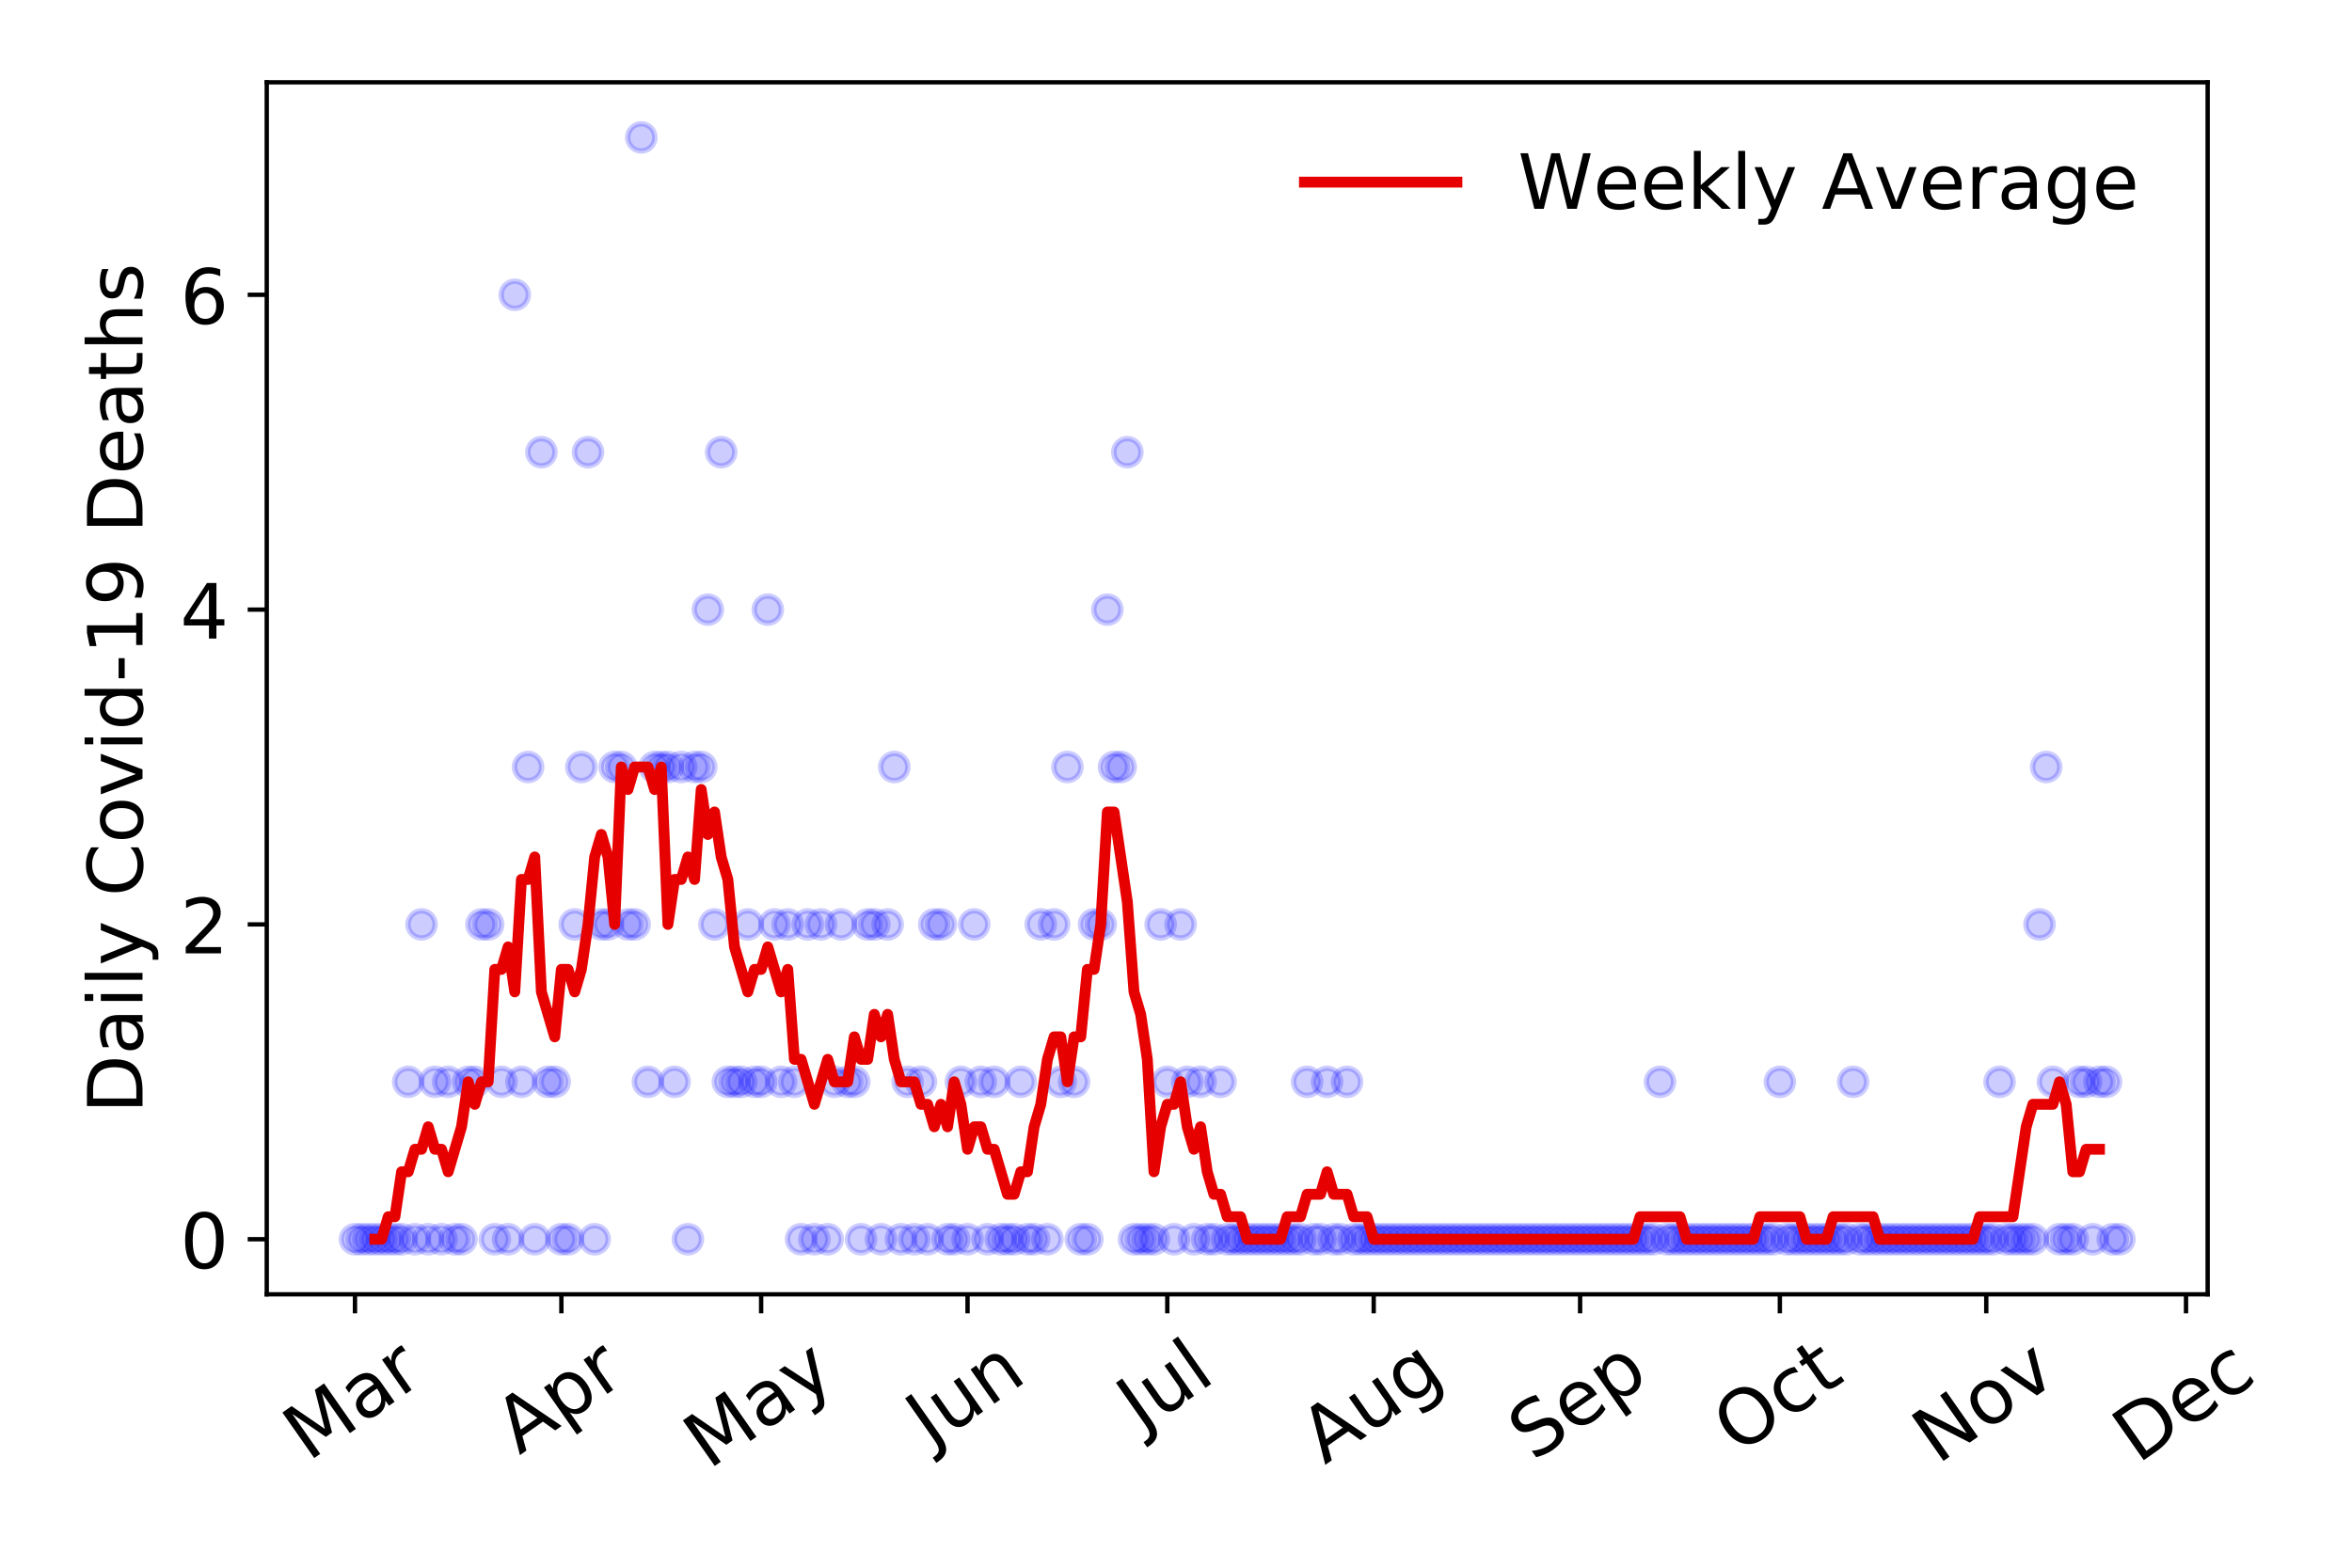 <?xml version="1.0" encoding="utf-8" standalone="no"?>
<!DOCTYPE svg PUBLIC "-//W3C//DTD SVG 1.1//EN"
  "http://www.w3.org/Graphics/SVG/1.1/DTD/svg11.dtd">
<!-- Created with matplotlib (https://matplotlib.org/) -->
<svg height="288pt" version="1.1" viewBox="0 0 432 288" width="432pt" xmlns="http://www.w3.org/2000/svg" xmlns:xlink="http://www.w3.org/1999/xlink">
 <defs>
  <style type="text/css">
*{stroke-linecap:butt;stroke-linejoin:round;}
  </style>
 </defs>
 <g id="figure_1">
  <g id="patch_1">
   <path d="M 0 288 
L 432 288 
L 432 0 
L 0 0 
z
" style="fill:#ffffff;"/>
  </g>
  <g id="axes_1">
   <g id="patch_2">
    <path d="M 48.995 237.778 
L 405.488 237.778 
L 405.488 15.12 
L 48.995 15.12 
z
" style="fill:#ffffff;"/>
   </g>
   <g id="matplotlib.axis_1">
    <g id="xtick_1">
     <g id="line2d_1">
      <defs>
       <path d="M 0 0 
L 0 3.5 
" id="m7e6e5ce453" style="stroke:#000000;stroke-width:0.8;"/>
      </defs>
      <g>
       <use style="stroke:#000000;stroke-width:0.8;" x="65.199" xlink:href="#m7e6e5ce453" y="237.778"/>
      </g>
     </g>
     <g id="text_1">
      <!-- Mar -->
      <defs>
       <path d="M 9.812 72.906 
L 24.516 72.906 
L 43.109 23.297 
L 61.812 72.906 
L 76.516 72.906 
L 76.516 0 
L 66.891 0 
L 66.891 64.016 
L 48.094 14.016 
L 38.188 14.016 
L 19.391 64.016 
L 19.391 0 
L 9.812 0 
z
" id="DejaVuSans-77"/>
       <path d="M 34.281 27.484 
Q 23.391 27.484 19.188 25 
Q 14.984 22.516 14.984 16.5 
Q 14.984 11.719 18.141 8.906 
Q 21.297 6.109 26.703 6.109 
Q 34.188 6.109 38.703 11.406 
Q 43.219 16.703 43.219 25.484 
L 43.219 27.484 
z
M 52.203 31.203 
L 52.203 0 
L 43.219 0 
L 43.219 8.297 
Q 40.141 3.328 35.547 0.953 
Q 30.953 -1.422 24.312 -1.422 
Q 15.922 -1.422 10.953 3.297 
Q 6 8.016 6 15.922 
Q 6 25.141 12.172 29.828 
Q 18.359 34.516 30.609 34.516 
L 43.219 34.516 
L 43.219 35.406 
Q 43.219 41.609 39.141 45 
Q 35.062 48.391 27.688 48.391 
Q 23 48.391 18.547 47.266 
Q 14.109 46.141 10.016 43.891 
L 10.016 52.203 
Q 14.938 54.109 19.578 55.047 
Q 24.219 56 28.609 56 
Q 40.484 56 46.344 49.844 
Q 52.203 43.703 52.203 31.203 
z
" id="DejaVuSans-97"/>
       <path d="M 41.109 46.297 
Q 39.594 47.172 37.812 47.578 
Q 36.031 48 33.891 48 
Q 26.266 48 22.188 43.047 
Q 18.109 38.094 18.109 28.812 
L 18.109 0 
L 9.078 0 
L 9.078 54.688 
L 18.109 54.688 
L 18.109 46.188 
Q 20.953 51.172 25.484 53.578 
Q 30.031 56 36.531 56 
Q 37.453 56 38.578 55.875 
Q 39.703 55.766 41.062 55.516 
z
" id="DejaVuSans-114"/>
      </defs>
      <g transform="translate(56.596 268.643)rotate(-35)scale(0.14 -0.14)">
       <use xlink:href="#DejaVuSans-77"/>
       <use x="86.279" xlink:href="#DejaVuSans-97"/>
       <use x="147.559" xlink:href="#DejaVuSans-114"/>
      </g>
     </g>
    </g>
    <g id="xtick_2">
     <g id="line2d_2">
      <g>
       <use style="stroke:#000000;stroke-width:0.8;" x="103.111" xlink:href="#m7e6e5ce453" y="237.778"/>
      </g>
     </g>
     <g id="text_2">
      <!-- Apr -->
      <defs>
       <path d="M 34.188 63.188 
L 20.797 26.906 
L 47.609 26.906 
z
M 28.609 72.906 
L 39.797 72.906 
L 67.578 0 
L 57.328 0 
L 50.688 18.703 
L 17.828 18.703 
L 11.188 0 
L 0.781 0 
z
" id="DejaVuSans-65"/>
       <path d="M 18.109 8.203 
L 18.109 -20.797 
L 9.078 -20.797 
L 9.078 54.688 
L 18.109 54.688 
L 18.109 46.391 
Q 20.953 51.266 25.266 53.625 
Q 29.594 56 35.594 56 
Q 45.562 56 51.781 48.094 
Q 58.016 40.188 58.016 27.297 
Q 58.016 14.406 51.781 6.484 
Q 45.562 -1.422 35.594 -1.422 
Q 29.594 -1.422 25.266 0.953 
Q 20.953 3.328 18.109 8.203 
z
M 48.688 27.297 
Q 48.688 37.203 44.609 42.844 
Q 40.531 48.484 33.406 48.484 
Q 26.266 48.484 22.188 42.844 
Q 18.109 37.203 18.109 27.297 
Q 18.109 17.391 22.188 11.75 
Q 26.266 6.109 33.406 6.109 
Q 40.531 6.109 44.609 11.75 
Q 48.688 17.391 48.688 27.297 
z
" id="DejaVuSans-112"/>
      </defs>
      <g transform="translate(95.407 267.384)rotate(-35)scale(0.14 -0.14)">
       <use xlink:href="#DejaVuSans-65"/>
       <use x="68.408" xlink:href="#DejaVuSans-112"/>
       <use x="131.885" xlink:href="#DejaVuSans-114"/>
      </g>
     </g>
    </g>
    <g id="xtick_3">
     <g id="line2d_3">
      <g>
       <use style="stroke:#000000;stroke-width:0.8;" x="139.8" xlink:href="#m7e6e5ce453" y="237.778"/>
      </g>
     </g>
     <g id="text_3">
      <!-- May -->
      <defs>
       <path d="M 32.172 -5.078 
Q 28.375 -14.844 24.75 -17.812 
Q 21.141 -20.797 15.094 -20.797 
L 7.906 -20.797 
L 7.906 -13.281 
L 13.188 -13.281 
Q 16.891 -13.281 18.938 -11.516 
Q 21 -9.766 23.484 -3.219 
L 25.094 0.875 
L 2.984 54.688 
L 12.5 54.688 
L 29.594 11.922 
L 46.688 54.688 
L 56.203 54.688 
z
" id="DejaVuSans-121"/>
      </defs>
      <g transform="translate(130.16 270.094)rotate(-35)scale(0.14 -0.14)">
       <use xlink:href="#DejaVuSans-77"/>
       <use x="86.279" xlink:href="#DejaVuSans-97"/>
       <use x="147.559" xlink:href="#DejaVuSans-121"/>
      </g>
     </g>
    </g>
    <g id="xtick_4">
     <g id="line2d_4">
      <g>
       <use style="stroke:#000000;stroke-width:0.8;" x="177.712" xlink:href="#m7e6e5ce453" y="237.778"/>
      </g>
     </g>
     <g id="text_4">
      <!-- Jun -->
      <defs>
       <path d="M 9.812 72.906 
L 19.672 72.906 
L 19.672 5.078 
Q 19.672 -8.109 14.672 -14.062 
Q 9.672 -20.016 -1.422 -20.016 
L -5.172 -20.016 
L -5.172 -11.719 
L -2.094 -11.719 
Q 4.438 -11.719 7.125 -8.047 
Q 9.812 -4.391 9.812 5.078 
z
" id="DejaVuSans-74"/>
       <path d="M 8.5 21.578 
L 8.5 54.688 
L 17.484 54.688 
L 17.484 21.922 
Q 17.484 14.156 20.5 10.266 
Q 23.531 6.391 29.594 6.391 
Q 36.859 6.391 41.078 11.031 
Q 45.312 15.672 45.312 23.688 
L 45.312 54.688 
L 54.297 54.688 
L 54.297 0 
L 45.312 0 
L 45.312 8.406 
Q 42.047 3.422 37.719 1 
Q 33.406 -1.422 27.688 -1.422 
Q 18.266 -1.422 13.375 4.438 
Q 8.5 10.297 8.5 21.578 
z
M 31.109 56 
z
" id="DejaVuSans-117"/>
       <path d="M 54.891 33.016 
L 54.891 0 
L 45.906 0 
L 45.906 32.719 
Q 45.906 40.484 42.875 44.328 
Q 39.844 48.188 33.797 48.188 
Q 26.516 48.188 22.312 43.547 
Q 18.109 38.922 18.109 30.906 
L 18.109 0 
L 9.078 0 
L 9.078 54.688 
L 18.109 54.688 
L 18.109 46.188 
Q 21.344 51.125 25.703 53.562 
Q 30.078 56 35.797 56 
Q 45.219 56 50.047 50.172 
Q 54.891 44.344 54.891 33.016 
z
" id="DejaVuSans-110"/>
      </defs>
      <g transform="translate(170.968 266.039)rotate(-35)scale(0.14 -0.14)">
       <use xlink:href="#DejaVuSans-74"/>
       <use x="29.492" xlink:href="#DejaVuSans-117"/>
       <use x="92.871" xlink:href="#DejaVuSans-110"/>
      </g>
     </g>
    </g>
    <g id="xtick_5">
     <g id="line2d_5">
      <g>
       <use style="stroke:#000000;stroke-width:0.8;" x="214.4" xlink:href="#m7e6e5ce453" y="237.778"/>
      </g>
     </g>
     <g id="text_5">
      <!-- Jul -->
      <defs>
       <path d="M 9.422 75.984 
L 18.406 75.984 
L 18.406 0 
L 9.422 0 
z
" id="DejaVuSans-108"/>
      </defs>
      <g transform="translate(209.698 263.181)rotate(-35)scale(0.14 -0.14)">
       <use xlink:href="#DejaVuSans-74"/>
       <use x="29.492" xlink:href="#DejaVuSans-117"/>
       <use x="92.871" xlink:href="#DejaVuSans-108"/>
      </g>
     </g>
    </g>
    <g id="xtick_6">
     <g id="line2d_6">
      <g>
       <use style="stroke:#000000;stroke-width:0.8;" x="252.312" xlink:href="#m7e6e5ce453" y="237.778"/>
      </g>
     </g>
     <g id="text_6">
      <!-- Aug -->
      <defs>
       <path d="M 45.406 27.984 
Q 45.406 37.75 41.375 43.109 
Q 37.359 48.484 30.078 48.484 
Q 22.859 48.484 18.828 43.109 
Q 14.797 37.75 14.797 27.984 
Q 14.797 18.266 18.828 12.891 
Q 22.859 7.516 30.078 7.516 
Q 37.359 7.516 41.375 12.891 
Q 45.406 18.266 45.406 27.984 
z
M 54.391 6.781 
Q 54.391 -7.172 48.188 -13.984 
Q 42 -20.797 29.203 -20.797 
Q 24.469 -20.797 20.266 -20.094 
Q 16.062 -19.391 12.109 -17.922 
L 12.109 -9.188 
Q 16.062 -11.328 19.922 -12.344 
Q 23.781 -13.375 27.781 -13.375 
Q 36.625 -13.375 41.016 -8.766 
Q 45.406 -4.156 45.406 5.172 
L 45.406 9.625 
Q 42.625 4.781 38.281 2.391 
Q 33.938 0 27.875 0 
Q 17.828 0 11.672 7.656 
Q 5.516 15.328 5.516 27.984 
Q 5.516 40.672 11.672 48.328 
Q 17.828 56 27.875 56 
Q 33.938 56 38.281 53.609 
Q 42.625 51.219 45.406 46.391 
L 45.406 54.688 
L 54.391 54.688 
z
" id="DejaVuSans-103"/>
      </defs>
      <g transform="translate(243.331 269.172)rotate(-35)scale(0.14 -0.14)">
       <use xlink:href="#DejaVuSans-65"/>
       <use x="68.408" xlink:href="#DejaVuSans-117"/>
       <use x="131.787" xlink:href="#DejaVuSans-103"/>
      </g>
     </g>
    </g>
    <g id="xtick_7">
     <g id="line2d_7">
      <g>
       <use style="stroke:#000000;stroke-width:0.8;" x="290.224" xlink:href="#m7e6e5ce453" y="237.778"/>
      </g>
     </g>
     <g id="text_7">
      <!-- Sep -->
      <defs>
       <path d="M 53.516 70.516 
L 53.516 60.891 
Q 47.906 63.578 42.922 64.891 
Q 37.938 66.219 33.297 66.219 
Q 25.25 66.219 20.875 63.094 
Q 16.5 59.969 16.5 54.203 
Q 16.5 49.359 19.406 46.891 
Q 22.312 44.438 30.422 42.922 
L 36.375 41.703 
Q 47.406 39.594 52.656 34.297 
Q 57.906 29 57.906 20.125 
Q 57.906 9.516 50.797 4.047 
Q 43.703 -1.422 29.984 -1.422 
Q 24.812 -1.422 18.969 -0.25 
Q 13.141 0.922 6.891 3.219 
L 6.891 13.375 
Q 12.891 10.016 18.656 8.297 
Q 24.422 6.594 29.984 6.594 
Q 38.422 6.594 43.016 9.906 
Q 47.609 13.234 47.609 19.391 
Q 47.609 24.75 44.312 27.781 
Q 41.016 30.812 33.5 32.328 
L 27.484 33.5 
Q 16.453 35.688 11.516 40.375 
Q 6.594 45.062 6.594 53.422 
Q 6.594 63.094 13.406 68.656 
Q 20.219 74.219 32.172 74.219 
Q 37.312 74.219 42.625 73.281 
Q 47.953 72.359 53.516 70.516 
z
" id="DejaVuSans-83"/>
       <path d="M 56.203 29.594 
L 56.203 25.203 
L 14.891 25.203 
Q 15.484 15.922 20.484 11.062 
Q 25.484 6.203 34.422 6.203 
Q 39.594 6.203 44.453 7.469 
Q 49.312 8.734 54.109 11.281 
L 54.109 2.781 
Q 49.266 0.734 44.188 -0.344 
Q 39.109 -1.422 33.891 -1.422 
Q 20.797 -1.422 13.156 6.188 
Q 5.516 13.812 5.516 26.812 
Q 5.516 40.234 12.766 48.109 
Q 20.016 56 32.328 56 
Q 43.359 56 49.781 48.891 
Q 56.203 41.797 56.203 29.594 
z
M 47.219 32.234 
Q 47.125 39.594 43.094 43.984 
Q 39.062 48.391 32.422 48.391 
Q 24.906 48.391 20.391 44.141 
Q 15.875 39.891 15.188 32.172 
z
" id="DejaVuSans-101"/>
      </defs>
      <g transform="translate(281.631 268.629)rotate(-35)scale(0.14 -0.14)">
       <use xlink:href="#DejaVuSans-83"/>
       <use x="63.477" xlink:href="#DejaVuSans-101"/>
       <use x="125" xlink:href="#DejaVuSans-112"/>
      </g>
     </g>
    </g>
    <g id="xtick_8">
     <g id="line2d_8">
      <g>
       <use style="stroke:#000000;stroke-width:0.8;" x="326.913" xlink:href="#m7e6e5ce453" y="237.778"/>
      </g>
     </g>
     <g id="text_8">
      <!-- Oct -->
      <defs>
       <path d="M 39.406 66.219 
Q 28.656 66.219 22.328 58.203 
Q 16.016 50.203 16.016 36.375 
Q 16.016 22.609 22.328 14.594 
Q 28.656 6.594 39.406 6.594 
Q 50.141 6.594 56.422 14.594 
Q 62.703 22.609 62.703 36.375 
Q 62.703 50.203 56.422 58.203 
Q 50.141 66.219 39.406 66.219 
z
M 39.406 74.219 
Q 54.734 74.219 63.906 63.938 
Q 73.094 53.656 73.094 36.375 
Q 73.094 19.141 63.906 8.859 
Q 54.734 -1.422 39.406 -1.422 
Q 24.031 -1.422 14.812 8.828 
Q 5.609 19.094 5.609 36.375 
Q 5.609 53.656 14.812 63.938 
Q 24.031 74.219 39.406 74.219 
z
" id="DejaVuSans-79"/>
       <path d="M 48.781 52.594 
L 48.781 44.188 
Q 44.969 46.297 41.141 47.344 
Q 37.312 48.391 33.406 48.391 
Q 24.656 48.391 19.812 42.844 
Q 14.984 37.312 14.984 27.297 
Q 14.984 17.281 19.812 11.734 
Q 24.656 6.203 33.406 6.203 
Q 37.312 6.203 41.141 7.25 
Q 44.969 8.297 48.781 10.406 
L 48.781 2.094 
Q 45.016 0.344 40.984 -0.531 
Q 36.969 -1.422 32.422 -1.422 
Q 20.062 -1.422 12.781 6.344 
Q 5.516 14.109 5.516 27.297 
Q 5.516 40.672 12.859 48.328 
Q 20.219 56 33.016 56 
Q 37.156 56 41.109 55.141 
Q 45.062 54.297 48.781 52.594 
z
" id="DejaVuSans-99"/>
       <path d="M 18.312 70.219 
L 18.312 54.688 
L 36.812 54.688 
L 36.812 47.703 
L 18.312 47.703 
L 18.312 18.016 
Q 18.312 11.328 20.141 9.422 
Q 21.969 7.516 27.594 7.516 
L 36.812 7.516 
L 36.812 0 
L 27.594 0 
Q 17.188 0 13.234 3.875 
Q 9.281 7.766 9.281 18.016 
L 9.281 47.703 
L 2.688 47.703 
L 2.688 54.688 
L 9.281 54.688 
L 9.281 70.219 
z
" id="DejaVuSans-116"/>
      </defs>
      <g transform="translate(319.214 267.377)rotate(-35)scale(0.14 -0.14)">
       <use xlink:href="#DejaVuSans-79"/>
       <use x="78.711" xlink:href="#DejaVuSans-99"/>
       <use x="133.691" xlink:href="#DejaVuSans-116"/>
      </g>
     </g>
    </g>
    <g id="xtick_9">
     <g id="line2d_9">
      <g>
       <use style="stroke:#000000;stroke-width:0.8;" x="364.825" xlink:href="#m7e6e5ce453" y="237.778"/>
      </g>
     </g>
     <g id="text_9">
      <!-- Nov -->
      <defs>
       <path d="M 9.812 72.906 
L 23.094 72.906 
L 55.422 11.922 
L 55.422 72.906 
L 64.984 72.906 
L 64.984 0 
L 51.703 0 
L 19.391 60.984 
L 19.391 0 
L 9.812 0 
z
" id="DejaVuSans-78"/>
       <path d="M 30.609 48.391 
Q 23.391 48.391 19.188 42.75 
Q 14.984 37.109 14.984 27.297 
Q 14.984 17.484 19.156 11.844 
Q 23.344 6.203 30.609 6.203 
Q 37.797 6.203 41.984 11.859 
Q 46.188 17.531 46.188 27.297 
Q 46.188 37.016 41.984 42.703 
Q 37.797 48.391 30.609 48.391 
z
M 30.609 56 
Q 42.328 56 49.016 48.375 
Q 55.719 40.766 55.719 27.297 
Q 55.719 13.875 49.016 6.219 
Q 42.328 -1.422 30.609 -1.422 
Q 18.844 -1.422 12.172 6.219 
Q 5.516 13.875 5.516 27.297 
Q 5.516 40.766 12.172 48.375 
Q 18.844 56 30.609 56 
z
" id="DejaVuSans-111"/>
       <path d="M 2.984 54.688 
L 12.5 54.688 
L 29.594 8.797 
L 46.688 54.688 
L 56.203 54.688 
L 35.688 0 
L 23.484 0 
z
" id="DejaVuSans-118"/>
      </defs>
      <g transform="translate(355.848 269.166)rotate(-35)scale(0.14 -0.14)">
       <use xlink:href="#DejaVuSans-78"/>
       <use x="74.805" xlink:href="#DejaVuSans-111"/>
       <use x="135.986" xlink:href="#DejaVuSans-118"/>
      </g>
     </g>
    </g>
    <g id="xtick_10">
     <g id="line2d_10">
      <g>
       <use style="stroke:#000000;stroke-width:0.8;" x="401.513" xlink:href="#m7e6e5ce453" y="237.778"/>
      </g>
     </g>
     <g id="text_10">
      <!-- Dec -->
      <defs>
       <path d="M 19.672 64.797 
L 19.672 8.109 
L 31.594 8.109 
Q 46.688 8.109 53.688 14.938 
Q 60.688 21.781 60.688 36.531 
Q 60.688 51.172 53.688 57.984 
Q 46.688 64.797 31.594 64.797 
z
M 9.812 72.906 
L 30.078 72.906 
Q 51.266 72.906 61.172 64.094 
Q 71.094 55.281 71.094 36.531 
Q 71.094 17.672 61.125 8.828 
Q 51.172 0 30.078 0 
L 9.812 0 
z
" id="DejaVuSans-68"/>
      </defs>
      <g transform="translate(392.633 269.032)rotate(-35)scale(0.14 -0.14)">
       <use xlink:href="#DejaVuSans-68"/>
       <use x="77.002" xlink:href="#DejaVuSans-101"/>
       <use x="138.525" xlink:href="#DejaVuSans-99"/>
      </g>
     </g>
    </g>
   </g>
   <g id="matplotlib.axis_2">
    <g id="ytick_1">
     <g id="line2d_11">
      <defs>
       <path d="M 0 0 
L -3.5 0 
" id="mb178bd8eb3" style="stroke:#000000;stroke-width:0.8;"/>
      </defs>
      <g>
       <use style="stroke:#000000;stroke-width:0.8;" x="48.995" xlink:href="#mb178bd8eb3" y="227.657"/>
      </g>
     </g>
     <g id="text_11">
      <!-- 0 -->
      <defs>
       <path d="M 31.781 66.406 
Q 24.172 66.406 20.328 58.906 
Q 16.5 51.422 16.5 36.375 
Q 16.5 21.391 20.328 13.891 
Q 24.172 6.391 31.781 6.391 
Q 39.453 6.391 43.281 13.891 
Q 47.125 21.391 47.125 36.375 
Q 47.125 51.422 43.281 58.906 
Q 39.453 66.406 31.781 66.406 
z
M 31.781 74.219 
Q 44.047 74.219 50.516 64.516 
Q 56.984 54.828 56.984 36.375 
Q 56.984 17.969 50.516 8.266 
Q 44.047 -1.422 31.781 -1.422 
Q 19.531 -1.422 13.062 8.266 
Q 6.594 17.969 6.594 36.375 
Q 6.594 54.828 13.062 64.516 
Q 19.531 74.219 31.781 74.219 
z
" id="DejaVuSans-48"/>
      </defs>
      <g transform="translate(33.087 232.976)scale(0.14 -0.14)">
       <use xlink:href="#DejaVuSans-48"/>
      </g>
     </g>
    </g>
    <g id="ytick_2">
     <g id="line2d_12">
      <g>
       <use style="stroke:#000000;stroke-width:0.8;" x="48.995" xlink:href="#mb178bd8eb3" y="169.824"/>
      </g>
     </g>
     <g id="text_12">
      <!-- 2 -->
      <defs>
       <path d="M 19.188 8.297 
L 53.609 8.297 
L 53.609 0 
L 7.328 0 
L 7.328 8.297 
Q 12.938 14.109 22.625 23.891 
Q 32.328 33.688 34.812 36.531 
Q 39.547 41.844 41.422 45.531 
Q 43.312 49.219 43.312 52.781 
Q 43.312 58.594 39.234 62.25 
Q 35.156 65.922 28.609 65.922 
Q 23.969 65.922 18.812 64.312 
Q 13.672 62.703 7.812 59.422 
L 7.812 69.391 
Q 13.766 71.781 18.938 73 
Q 24.125 74.219 28.422 74.219 
Q 39.75 74.219 46.484 68.547 
Q 53.219 62.891 53.219 53.422 
Q 53.219 48.922 51.531 44.891 
Q 49.859 40.875 45.406 35.406 
Q 44.188 33.984 37.641 27.219 
Q 31.109 20.453 19.188 8.297 
z
" id="DejaVuSans-50"/>
      </defs>
      <g transform="translate(33.087 175.143)scale(0.14 -0.14)">
       <use xlink:href="#DejaVuSans-50"/>
      </g>
     </g>
    </g>
    <g id="ytick_3">
     <g id="line2d_13">
      <g>
       <use style="stroke:#000000;stroke-width:0.8;" x="48.995" xlink:href="#mb178bd8eb3" y="111.991"/>
      </g>
     </g>
     <g id="text_13">
      <!-- 4 -->
      <defs>
       <path d="M 37.797 64.312 
L 12.891 25.391 
L 37.797 25.391 
z
M 35.203 72.906 
L 47.609 72.906 
L 47.609 25.391 
L 58.016 25.391 
L 58.016 17.188 
L 47.609 17.188 
L 47.609 0 
L 37.797 0 
L 37.797 17.188 
L 4.891 17.188 
L 4.891 26.703 
z
" id="DejaVuSans-52"/>
      </defs>
      <g transform="translate(33.087 117.31)scale(0.14 -0.14)">
       <use xlink:href="#DejaVuSans-52"/>
      </g>
     </g>
    </g>
    <g id="ytick_4">
     <g id="line2d_14">
      <g>
       <use style="stroke:#000000;stroke-width:0.8;" x="48.995" xlink:href="#mb178bd8eb3" y="54.157"/>
      </g>
     </g>
     <g id="text_14">
      <!-- 6 -->
      <defs>
       <path d="M 33.016 40.375 
Q 26.375 40.375 22.484 35.828 
Q 18.609 31.297 18.609 23.391 
Q 18.609 15.531 22.484 10.953 
Q 26.375 6.391 33.016 6.391 
Q 39.656 6.391 43.531 10.953 
Q 47.406 15.531 47.406 23.391 
Q 47.406 31.297 43.531 35.828 
Q 39.656 40.375 33.016 40.375 
z
M 52.594 71.297 
L 52.594 62.312 
Q 48.875 64.062 45.094 64.984 
Q 41.312 65.922 37.594 65.922 
Q 27.828 65.922 22.672 59.328 
Q 17.531 52.734 16.797 39.406 
Q 19.672 43.656 24.016 45.922 
Q 28.375 48.188 33.594 48.188 
Q 44.578 48.188 50.953 41.516 
Q 57.328 34.859 57.328 23.391 
Q 57.328 12.156 50.688 5.359 
Q 44.047 -1.422 33.016 -1.422 
Q 20.359 -1.422 13.672 8.266 
Q 6.984 17.969 6.984 36.375 
Q 6.984 53.656 15.188 63.938 
Q 23.391 74.219 37.203 74.219 
Q 40.922 74.219 44.703 73.484 
Q 48.484 72.75 52.594 71.297 
z
" id="DejaVuSans-54"/>
      </defs>
      <g transform="translate(33.087 59.476)scale(0.14 -0.14)">
       <use xlink:href="#DejaVuSans-54"/>
      </g>
     </g>
    </g>
    <g id="text_15">
     <!-- Daily Covid-19 Deaths -->
     <defs>
      <path d="M 9.422 54.688 
L 18.406 54.688 
L 18.406 0 
L 9.422 0 
z
M 9.422 75.984 
L 18.406 75.984 
L 18.406 64.594 
L 9.422 64.594 
z
" id="DejaVuSans-105"/>
      <path id="DejaVuSans-32"/>
      <path d="M 64.406 67.281 
L 64.406 56.891 
Q 59.422 61.531 53.781 63.812 
Q 48.141 66.109 41.797 66.109 
Q 29.297 66.109 22.656 58.469 
Q 16.016 50.828 16.016 36.375 
Q 16.016 21.969 22.656 14.328 
Q 29.297 6.688 41.797 6.688 
Q 48.141 6.688 53.781 8.984 
Q 59.422 11.281 64.406 15.922 
L 64.406 5.609 
Q 59.234 2.094 53.438 0.328 
Q 47.656 -1.422 41.219 -1.422 
Q 24.656 -1.422 15.125 8.703 
Q 5.609 18.844 5.609 36.375 
Q 5.609 53.953 15.125 64.078 
Q 24.656 74.219 41.219 74.219 
Q 47.75 74.219 53.531 72.484 
Q 59.328 70.75 64.406 67.281 
z
" id="DejaVuSans-67"/>
      <path d="M 45.406 46.391 
L 45.406 75.984 
L 54.391 75.984 
L 54.391 0 
L 45.406 0 
L 45.406 8.203 
Q 42.578 3.328 38.25 0.953 
Q 33.938 -1.422 27.875 -1.422 
Q 17.969 -1.422 11.734 6.484 
Q 5.516 14.406 5.516 27.297 
Q 5.516 40.188 11.734 48.094 
Q 17.969 56 27.875 56 
Q 33.938 56 38.25 53.625 
Q 42.578 51.266 45.406 46.391 
z
M 14.797 27.297 
Q 14.797 17.391 18.875 11.75 
Q 22.953 6.109 30.078 6.109 
Q 37.203 6.109 41.297 11.75 
Q 45.406 17.391 45.406 27.297 
Q 45.406 37.203 41.297 42.844 
Q 37.203 48.484 30.078 48.484 
Q 22.953 48.484 18.875 42.844 
Q 14.797 37.203 14.797 27.297 
z
" id="DejaVuSans-100"/>
      <path d="M 4.891 31.391 
L 31.203 31.391 
L 31.203 23.391 
L 4.891 23.391 
z
" id="DejaVuSans-45"/>
      <path d="M 12.406 8.297 
L 28.516 8.297 
L 28.516 63.922 
L 10.984 60.406 
L 10.984 69.391 
L 28.422 72.906 
L 38.281 72.906 
L 38.281 8.297 
L 54.391 8.297 
L 54.391 0 
L 12.406 0 
z
" id="DejaVuSans-49"/>
      <path d="M 10.984 1.516 
L 10.984 10.5 
Q 14.703 8.734 18.5 7.812 
Q 22.312 6.891 25.984 6.891 
Q 35.75 6.891 40.891 13.453 
Q 46.047 20.016 46.781 33.406 
Q 43.953 29.203 39.594 26.953 
Q 35.25 24.703 29.984 24.703 
Q 19.047 24.703 12.672 31.312 
Q 6.297 37.938 6.297 49.422 
Q 6.297 60.641 12.938 67.422 
Q 19.578 74.219 30.609 74.219 
Q 43.266 74.219 49.922 64.516 
Q 56.594 54.828 56.594 36.375 
Q 56.594 19.141 48.406 8.859 
Q 40.234 -1.422 26.422 -1.422 
Q 22.703 -1.422 18.891 -0.688 
Q 15.094 0.047 10.984 1.516 
z
M 30.609 32.422 
Q 37.25 32.422 41.125 36.953 
Q 45.016 41.5 45.016 49.422 
Q 45.016 57.281 41.125 61.844 
Q 37.25 66.406 30.609 66.406 
Q 23.969 66.406 20.094 61.844 
Q 16.219 57.281 16.219 49.422 
Q 16.219 41.5 20.094 36.953 
Q 23.969 32.422 30.609 32.422 
z
" id="DejaVuSans-57"/>
      <path d="M 54.891 33.016 
L 54.891 0 
L 45.906 0 
L 45.906 32.719 
Q 45.906 40.484 42.875 44.328 
Q 39.844 48.188 33.797 48.188 
Q 26.516 48.188 22.312 43.547 
Q 18.109 38.922 18.109 30.906 
L 18.109 0 
L 9.078 0 
L 9.078 75.984 
L 18.109 75.984 
L 18.109 46.188 
Q 21.344 51.125 25.703 53.562 
Q 30.078 56 35.797 56 
Q 45.219 56 50.047 50.172 
Q 54.891 44.344 54.891 33.016 
z
" id="DejaVuSans-104"/>
      <path d="M 44.281 53.078 
L 44.281 44.578 
Q 40.484 46.531 36.375 47.5 
Q 32.281 48.484 27.875 48.484 
Q 21.188 48.484 17.844 46.438 
Q 14.5 44.391 14.5 40.281 
Q 14.5 37.156 16.891 35.375 
Q 19.281 33.594 26.516 31.984 
L 29.594 31.297 
Q 39.156 29.25 43.188 25.516 
Q 47.219 21.781 47.219 15.094 
Q 47.219 7.469 41.188 3.016 
Q 35.156 -1.422 24.609 -1.422 
Q 20.219 -1.422 15.453 -0.562 
Q 10.688 0.297 5.422 2 
L 5.422 11.281 
Q 10.406 8.688 15.234 7.391 
Q 20.062 6.109 24.812 6.109 
Q 31.156 6.109 34.562 8.281 
Q 37.984 10.453 37.984 14.406 
Q 37.984 18.062 35.516 20.016 
Q 33.062 21.969 24.703 23.781 
L 21.578 24.516 
Q 13.234 26.266 9.516 29.906 
Q 5.812 33.547 5.812 39.891 
Q 5.812 47.609 11.281 51.797 
Q 16.75 56 26.812 56 
Q 31.781 56 36.172 55.266 
Q 40.578 54.547 44.281 53.078 
z
" id="DejaVuSans-115"/>
     </defs>
     <g transform="translate(26.176 204.56)rotate(-90)scale(0.14 -0.14)">
      <use xlink:href="#DejaVuSans-68"/>
      <use x="77.002" xlink:href="#DejaVuSans-97"/>
      <use x="138.281" xlink:href="#DejaVuSans-105"/>
      <use x="166.064" xlink:href="#DejaVuSans-108"/>
      <use x="193.848" xlink:href="#DejaVuSans-121"/>
      <use x="253.027" xlink:href="#DejaVuSans-32"/>
      <use x="284.814" xlink:href="#DejaVuSans-67"/>
      <use x="354.639" xlink:href="#DejaVuSans-111"/>
      <use x="415.82" xlink:href="#DejaVuSans-118"/>
      <use x="475" xlink:href="#DejaVuSans-105"/>
      <use x="502.783" xlink:href="#DejaVuSans-100"/>
      <use x="566.26" xlink:href="#DejaVuSans-45"/>
      <use x="602.344" xlink:href="#DejaVuSans-49"/>
      <use x="665.967" xlink:href="#DejaVuSans-57"/>
      <use x="729.59" xlink:href="#DejaVuSans-32"/>
      <use x="761.377" xlink:href="#DejaVuSans-68"/>
      <use x="838.379" xlink:href="#DejaVuSans-101"/>
      <use x="899.902" xlink:href="#DejaVuSans-97"/>
      <use x="961.182" xlink:href="#DejaVuSans-116"/>
      <use x="1000.391" xlink:href="#DejaVuSans-104"/>
      <use x="1063.77" xlink:href="#DejaVuSans-115"/>
     </g>
    </g>
   </g>
   <g id="line2d_15">
    <defs>
     <path d="M 0 2.5 
C 0.663 2.5 1.299 2.237 1.768 1.768 
C 2.237 1.299 2.5 0.663 2.5 0 
C 2.5 -0.663 2.237 -1.299 1.768 -1.768 
C 1.299 -2.237 0.663 -2.5 0 -2.5 
C -0.663 -2.5 -1.299 -2.237 -1.768 -1.768 
C -2.237 -1.299 -2.5 -0.663 -2.5 0 
C -2.5 0.663 -2.237 1.299 -1.768 1.768 
C -1.299 2.237 -0.663 2.5 0 2.5 
z
" id="m34f63fb68c" style="stroke:#0000ff;stroke-opacity:0.2;"/>
    </defs>
    <g clip-path="url(#p76503b8bc5)">
     <use style="fill:#0000ff;fill-opacity:0.2;stroke:#0000ff;stroke-opacity:0.2;" x="65.199" xlink:href="#m34f63fb68c" y="227.657"/>
     <use style="fill:#0000ff;fill-opacity:0.2;stroke:#0000ff;stroke-opacity:0.2;" x="66.422" xlink:href="#m34f63fb68c" y="227.657"/>
     <use style="fill:#0000ff;fill-opacity:0.2;stroke:#0000ff;stroke-opacity:0.2;" x="67.645" xlink:href="#m34f63fb68c" y="227.657"/>
     <use style="fill:#0000ff;fill-opacity:0.2;stroke:#0000ff;stroke-opacity:0.2;" x="68.868" xlink:href="#m34f63fb68c" y="227.657"/>
     <use style="fill:#0000ff;fill-opacity:0.2;stroke:#0000ff;stroke-opacity:0.2;" x="70.091" xlink:href="#m34f63fb68c" y="227.657"/>
     <use style="fill:#0000ff;fill-opacity:0.2;stroke:#0000ff;stroke-opacity:0.2;" x="71.314" xlink:href="#m34f63fb68c" y="227.657"/>
     <use style="fill:#0000ff;fill-opacity:0.2;stroke:#0000ff;stroke-opacity:0.2;" x="72.537" xlink:href="#m34f63fb68c" y="227.657"/>
     <use style="fill:#0000ff;fill-opacity:0.2;stroke:#0000ff;stroke-opacity:0.2;" x="73.76" xlink:href="#m34f63fb68c" y="227.657"/>
     <use style="fill:#0000ff;fill-opacity:0.2;stroke:#0000ff;stroke-opacity:0.2;" x="74.983" xlink:href="#m34f63fb68c" y="198.741"/>
     <use style="fill:#0000ff;fill-opacity:0.2;stroke:#0000ff;stroke-opacity:0.2;" x="76.206" xlink:href="#m34f63fb68c" y="227.657"/>
     <use style="fill:#0000ff;fill-opacity:0.2;stroke:#0000ff;stroke-opacity:0.2;" x="77.429" xlink:href="#m34f63fb68c" y="169.824"/>
     <use style="fill:#0000ff;fill-opacity:0.2;stroke:#0000ff;stroke-opacity:0.2;" x="78.652" xlink:href="#m34f63fb68c" y="227.657"/>
     <use style="fill:#0000ff;fill-opacity:0.2;stroke:#0000ff;stroke-opacity:0.2;" x="79.875" xlink:href="#m34f63fb68c" y="198.741"/>
     <use style="fill:#0000ff;fill-opacity:0.2;stroke:#0000ff;stroke-opacity:0.2;" x="81.098" xlink:href="#m34f63fb68c" y="227.657"/>
     <use style="fill:#0000ff;fill-opacity:0.2;stroke:#0000ff;stroke-opacity:0.2;" x="82.321" xlink:href="#m34f63fb68c" y="198.741"/>
     <use style="fill:#0000ff;fill-opacity:0.2;stroke:#0000ff;stroke-opacity:0.2;" x="83.544" xlink:href="#m34f63fb68c" y="227.657"/>
     <use style="fill:#0000ff;fill-opacity:0.2;stroke:#0000ff;stroke-opacity:0.2;" x="84.767" xlink:href="#m34f63fb68c" y="227.657"/>
     <use style="fill:#0000ff;fill-opacity:0.2;stroke:#0000ff;stroke-opacity:0.2;" x="85.99" xlink:href="#m34f63fb68c" y="198.741"/>
     <use style="fill:#0000ff;fill-opacity:0.2;stroke:#0000ff;stroke-opacity:0.2;" x="87.213" xlink:href="#m34f63fb68c" y="198.741"/>
     <use style="fill:#0000ff;fill-opacity:0.2;stroke:#0000ff;stroke-opacity:0.2;" x="88.435" xlink:href="#m34f63fb68c" y="169.824"/>
     <use style="fill:#0000ff;fill-opacity:0.2;stroke:#0000ff;stroke-opacity:0.2;" x="89.658" xlink:href="#m34f63fb68c" y="169.824"/>
     <use style="fill:#0000ff;fill-opacity:0.2;stroke:#0000ff;stroke-opacity:0.2;" x="90.881" xlink:href="#m34f63fb68c" y="227.657"/>
     <use style="fill:#0000ff;fill-opacity:0.2;stroke:#0000ff;stroke-opacity:0.2;" x="92.104" xlink:href="#m34f63fb68c" y="198.741"/>
     <use style="fill:#0000ff;fill-opacity:0.2;stroke:#0000ff;stroke-opacity:0.2;" x="93.327" xlink:href="#m34f63fb68c" y="227.657"/>
     <use style="fill:#0000ff;fill-opacity:0.2;stroke:#0000ff;stroke-opacity:0.2;" x="94.55" xlink:href="#m34f63fb68c" y="54.157"/>
     <use style="fill:#0000ff;fill-opacity:0.2;stroke:#0000ff;stroke-opacity:0.2;" x="95.773" xlink:href="#m34f63fb68c" y="198.741"/>
     <use style="fill:#0000ff;fill-opacity:0.2;stroke:#0000ff;stroke-opacity:0.2;" x="96.996" xlink:href="#m34f63fb68c" y="140.907"/>
     <use style="fill:#0000ff;fill-opacity:0.2;stroke:#0000ff;stroke-opacity:0.2;" x="98.219" xlink:href="#m34f63fb68c" y="227.657"/>
     <use style="fill:#0000ff;fill-opacity:0.2;stroke:#0000ff;stroke-opacity:0.2;" x="99.442" xlink:href="#m34f63fb68c" y="83.074"/>
     <use style="fill:#0000ff;fill-opacity:0.2;stroke:#0000ff;stroke-opacity:0.2;" x="100.665" xlink:href="#m34f63fb68c" y="198.741"/>
     <use style="fill:#0000ff;fill-opacity:0.2;stroke:#0000ff;stroke-opacity:0.2;" x="101.888" xlink:href="#m34f63fb68c" y="198.741"/>
     <use style="fill:#0000ff;fill-opacity:0.2;stroke:#0000ff;stroke-opacity:0.2;" x="103.111" xlink:href="#m34f63fb68c" y="227.657"/>
     <use style="fill:#0000ff;fill-opacity:0.2;stroke:#0000ff;stroke-opacity:0.2;" x="104.334" xlink:href="#m34f63fb68c" y="227.657"/>
     <use style="fill:#0000ff;fill-opacity:0.2;stroke:#0000ff;stroke-opacity:0.2;" x="105.557" xlink:href="#m34f63fb68c" y="169.824"/>
     <use style="fill:#0000ff;fill-opacity:0.2;stroke:#0000ff;stroke-opacity:0.2;" x="106.78" xlink:href="#m34f63fb68c" y="140.907"/>
     <use style="fill:#0000ff;fill-opacity:0.2;stroke:#0000ff;stroke-opacity:0.2;" x="108.003" xlink:href="#m34f63fb68c" y="83.074"/>
     <use style="fill:#0000ff;fill-opacity:0.2;stroke:#0000ff;stroke-opacity:0.2;" x="109.226" xlink:href="#m34f63fb68c" y="227.657"/>
     <use style="fill:#0000ff;fill-opacity:0.2;stroke:#0000ff;stroke-opacity:0.2;" x="110.449" xlink:href="#m34f63fb68c" y="169.824"/>
     <use style="fill:#0000ff;fill-opacity:0.2;stroke:#0000ff;stroke-opacity:0.2;" x="111.672" xlink:href="#m34f63fb68c" y="169.824"/>
     <use style="fill:#0000ff;fill-opacity:0.2;stroke:#0000ff;stroke-opacity:0.2;" x="112.895" xlink:href="#m34f63fb68c" y="140.907"/>
     <use style="fill:#0000ff;fill-opacity:0.2;stroke:#0000ff;stroke-opacity:0.2;" x="114.118" xlink:href="#m34f63fb68c" y="140.907"/>
     <use style="fill:#0000ff;fill-opacity:0.2;stroke:#0000ff;stroke-opacity:0.2;" x="115.341" xlink:href="#m34f63fb68c" y="169.824"/>
     <use style="fill:#0000ff;fill-opacity:0.2;stroke:#0000ff;stroke-opacity:0.2;" x="116.564" xlink:href="#m34f63fb68c" y="169.824"/>
     <use style="fill:#0000ff;fill-opacity:0.2;stroke:#0000ff;stroke-opacity:0.2;" x="117.787" xlink:href="#m34f63fb68c" y="25.241"/>
     <use style="fill:#0000ff;fill-opacity:0.2;stroke:#0000ff;stroke-opacity:0.2;" x="119.009" xlink:href="#m34f63fb68c" y="198.741"/>
     <use style="fill:#0000ff;fill-opacity:0.2;stroke:#0000ff;stroke-opacity:0.2;" x="120.232" xlink:href="#m34f63fb68c" y="140.907"/>
     <use style="fill:#0000ff;fill-opacity:0.2;stroke:#0000ff;stroke-opacity:0.2;" x="121.455" xlink:href="#m34f63fb68c" y="140.907"/>
     <use style="fill:#0000ff;fill-opacity:0.2;stroke:#0000ff;stroke-opacity:0.2;" x="122.678" xlink:href="#m34f63fb68c" y="140.907"/>
     <use style="fill:#0000ff;fill-opacity:0.2;stroke:#0000ff;stroke-opacity:0.2;" x="123.901" xlink:href="#m34f63fb68c" y="198.741"/>
     <use style="fill:#0000ff;fill-opacity:0.2;stroke:#0000ff;stroke-opacity:0.2;" x="125.124" xlink:href="#m34f63fb68c" y="140.907"/>
     <use style="fill:#0000ff;fill-opacity:0.2;stroke:#0000ff;stroke-opacity:0.2;" x="126.347" xlink:href="#m34f63fb68c" y="227.657"/>
     <use style="fill:#0000ff;fill-opacity:0.2;stroke:#0000ff;stroke-opacity:0.2;" x="127.57" xlink:href="#m34f63fb68c" y="140.907"/>
     <use style="fill:#0000ff;fill-opacity:0.2;stroke:#0000ff;stroke-opacity:0.2;" x="128.793" xlink:href="#m34f63fb68c" y="140.907"/>
     <use style="fill:#0000ff;fill-opacity:0.2;stroke:#0000ff;stroke-opacity:0.2;" x="130.016" xlink:href="#m34f63fb68c" y="111.991"/>
     <use style="fill:#0000ff;fill-opacity:0.2;stroke:#0000ff;stroke-opacity:0.2;" x="131.239" xlink:href="#m34f63fb68c" y="169.824"/>
     <use style="fill:#0000ff;fill-opacity:0.2;stroke:#0000ff;stroke-opacity:0.2;" x="132.462" xlink:href="#m34f63fb68c" y="83.074"/>
     <use style="fill:#0000ff;fill-opacity:0.2;stroke:#0000ff;stroke-opacity:0.2;" x="133.685" xlink:href="#m34f63fb68c" y="198.741"/>
     <use style="fill:#0000ff;fill-opacity:0.2;stroke:#0000ff;stroke-opacity:0.2;" x="134.908" xlink:href="#m34f63fb68c" y="198.741"/>
     <use style="fill:#0000ff;fill-opacity:0.2;stroke:#0000ff;stroke-opacity:0.2;" x="136.131" xlink:href="#m34f63fb68c" y="198.741"/>
     <use style="fill:#0000ff;fill-opacity:0.2;stroke:#0000ff;stroke-opacity:0.2;" x="137.354" xlink:href="#m34f63fb68c" y="169.824"/>
     <use style="fill:#0000ff;fill-opacity:0.2;stroke:#0000ff;stroke-opacity:0.2;" x="138.577" xlink:href="#m34f63fb68c" y="198.741"/>
     <use style="fill:#0000ff;fill-opacity:0.2;stroke:#0000ff;stroke-opacity:0.2;" x="139.8" xlink:href="#m34f63fb68c" y="198.741"/>
     <use style="fill:#0000ff;fill-opacity:0.2;stroke:#0000ff;stroke-opacity:0.2;" x="141.023" xlink:href="#m34f63fb68c" y="111.991"/>
     <use style="fill:#0000ff;fill-opacity:0.2;stroke:#0000ff;stroke-opacity:0.2;" x="142.246" xlink:href="#m34f63fb68c" y="169.824"/>
     <use style="fill:#0000ff;fill-opacity:0.2;stroke:#0000ff;stroke-opacity:0.2;" x="143.469" xlink:href="#m34f63fb68c" y="198.741"/>
     <use style="fill:#0000ff;fill-opacity:0.2;stroke:#0000ff;stroke-opacity:0.2;" x="144.692" xlink:href="#m34f63fb68c" y="169.824"/>
     <use style="fill:#0000ff;fill-opacity:0.2;stroke:#0000ff;stroke-opacity:0.2;" x="145.915" xlink:href="#m34f63fb68c" y="198.741"/>
     <use style="fill:#0000ff;fill-opacity:0.2;stroke:#0000ff;stroke-opacity:0.2;" x="147.138" xlink:href="#m34f63fb68c" y="227.657"/>
     <use style="fill:#0000ff;fill-opacity:0.2;stroke:#0000ff;stroke-opacity:0.2;" x="148.361" xlink:href="#m34f63fb68c" y="169.824"/>
     <use style="fill:#0000ff;fill-opacity:0.2;stroke:#0000ff;stroke-opacity:0.2;" x="149.583" xlink:href="#m34f63fb68c" y="227.657"/>
     <use style="fill:#0000ff;fill-opacity:0.2;stroke:#0000ff;stroke-opacity:0.2;" x="150.806" xlink:href="#m34f63fb68c" y="169.824"/>
     <use style="fill:#0000ff;fill-opacity:0.2;stroke:#0000ff;stroke-opacity:0.2;" x="152.029" xlink:href="#m34f63fb68c" y="227.657"/>
     <use style="fill:#0000ff;fill-opacity:0.2;stroke:#0000ff;stroke-opacity:0.2;" x="153.252" xlink:href="#m34f63fb68c" y="198.741"/>
     <use style="fill:#0000ff;fill-opacity:0.2;stroke:#0000ff;stroke-opacity:0.2;" x="154.475" xlink:href="#m34f63fb68c" y="169.824"/>
     <use style="fill:#0000ff;fill-opacity:0.2;stroke:#0000ff;stroke-opacity:0.2;" x="155.698" xlink:href="#m34f63fb68c" y="198.741"/>
     <use style="fill:#0000ff;fill-opacity:0.2;stroke:#0000ff;stroke-opacity:0.2;" x="156.921" xlink:href="#m34f63fb68c" y="198.741"/>
     <use style="fill:#0000ff;fill-opacity:0.2;stroke:#0000ff;stroke-opacity:0.2;" x="158.144" xlink:href="#m34f63fb68c" y="227.657"/>
     <use style="fill:#0000ff;fill-opacity:0.2;stroke:#0000ff;stroke-opacity:0.2;" x="159.367" xlink:href="#m34f63fb68c" y="169.824"/>
     <use style="fill:#0000ff;fill-opacity:0.2;stroke:#0000ff;stroke-opacity:0.2;" x="160.59" xlink:href="#m34f63fb68c" y="169.824"/>
     <use style="fill:#0000ff;fill-opacity:0.2;stroke:#0000ff;stroke-opacity:0.2;" x="161.813" xlink:href="#m34f63fb68c" y="227.657"/>
     <use style="fill:#0000ff;fill-opacity:0.2;stroke:#0000ff;stroke-opacity:0.2;" x="163.036" xlink:href="#m34f63fb68c" y="169.824"/>
     <use style="fill:#0000ff;fill-opacity:0.2;stroke:#0000ff;stroke-opacity:0.2;" x="164.259" xlink:href="#m34f63fb68c" y="140.907"/>
     <use style="fill:#0000ff;fill-opacity:0.2;stroke:#0000ff;stroke-opacity:0.2;" x="165.482" xlink:href="#m34f63fb68c" y="227.657"/>
     <use style="fill:#0000ff;fill-opacity:0.2;stroke:#0000ff;stroke-opacity:0.2;" x="166.705" xlink:href="#m34f63fb68c" y="198.741"/>
     <use style="fill:#0000ff;fill-opacity:0.2;stroke:#0000ff;stroke-opacity:0.2;" x="167.928" xlink:href="#m34f63fb68c" y="227.657"/>
     <use style="fill:#0000ff;fill-opacity:0.2;stroke:#0000ff;stroke-opacity:0.2;" x="169.151" xlink:href="#m34f63fb68c" y="198.741"/>
     <use style="fill:#0000ff;fill-opacity:0.2;stroke:#0000ff;stroke-opacity:0.2;" x="170.374" xlink:href="#m34f63fb68c" y="227.657"/>
     <use style="fill:#0000ff;fill-opacity:0.2;stroke:#0000ff;stroke-opacity:0.2;" x="171.597" xlink:href="#m34f63fb68c" y="169.824"/>
     <use style="fill:#0000ff;fill-opacity:0.2;stroke:#0000ff;stroke-opacity:0.2;" x="172.82" xlink:href="#m34f63fb68c" y="169.824"/>
     <use style="fill:#0000ff;fill-opacity:0.2;stroke:#0000ff;stroke-opacity:0.2;" x="174.043" xlink:href="#m34f63fb68c" y="227.657"/>
     <use style="fill:#0000ff;fill-opacity:0.2;stroke:#0000ff;stroke-opacity:0.2;" x="175.266" xlink:href="#m34f63fb68c" y="227.657"/>
     <use style="fill:#0000ff;fill-opacity:0.2;stroke:#0000ff;stroke-opacity:0.2;" x="176.489" xlink:href="#m34f63fb68c" y="198.741"/>
     <use style="fill:#0000ff;fill-opacity:0.2;stroke:#0000ff;stroke-opacity:0.2;" x="177.712" xlink:href="#m34f63fb68c" y="227.657"/>
     <use style="fill:#0000ff;fill-opacity:0.2;stroke:#0000ff;stroke-opacity:0.2;" x="178.935" xlink:href="#m34f63fb68c" y="169.824"/>
     <use style="fill:#0000ff;fill-opacity:0.2;stroke:#0000ff;stroke-opacity:0.2;" x="180.158" xlink:href="#m34f63fb68c" y="198.741"/>
     <use style="fill:#0000ff;fill-opacity:0.2;stroke:#0000ff;stroke-opacity:0.2;" x="181.38" xlink:href="#m34f63fb68c" y="227.657"/>
     <use style="fill:#0000ff;fill-opacity:0.2;stroke:#0000ff;stroke-opacity:0.2;" x="182.603" xlink:href="#m34f63fb68c" y="198.741"/>
     <use style="fill:#0000ff;fill-opacity:0.2;stroke:#0000ff;stroke-opacity:0.2;" x="183.826" xlink:href="#m34f63fb68c" y="227.657"/>
     <use style="fill:#0000ff;fill-opacity:0.2;stroke:#0000ff;stroke-opacity:0.2;" x="185.049" xlink:href="#m34f63fb68c" y="227.657"/>
     <use style="fill:#0000ff;fill-opacity:0.2;stroke:#0000ff;stroke-opacity:0.2;" x="186.272" xlink:href="#m34f63fb68c" y="227.657"/>
     <use style="fill:#0000ff;fill-opacity:0.2;stroke:#0000ff;stroke-opacity:0.2;" x="187.495" xlink:href="#m34f63fb68c" y="198.741"/>
     <use style="fill:#0000ff;fill-opacity:0.2;stroke:#0000ff;stroke-opacity:0.2;" x="188.718" xlink:href="#m34f63fb68c" y="227.657"/>
     <use style="fill:#0000ff;fill-opacity:0.2;stroke:#0000ff;stroke-opacity:0.2;" x="189.941" xlink:href="#m34f63fb68c" y="227.657"/>
     <use style="fill:#0000ff;fill-opacity:0.2;stroke:#0000ff;stroke-opacity:0.2;" x="191.164" xlink:href="#m34f63fb68c" y="169.824"/>
     <use style="fill:#0000ff;fill-opacity:0.2;stroke:#0000ff;stroke-opacity:0.2;" x="192.387" xlink:href="#m34f63fb68c" y="227.657"/>
     <use style="fill:#0000ff;fill-opacity:0.2;stroke:#0000ff;stroke-opacity:0.2;" x="193.61" xlink:href="#m34f63fb68c" y="169.824"/>
     <use style="fill:#0000ff;fill-opacity:0.2;stroke:#0000ff;stroke-opacity:0.2;" x="194.833" xlink:href="#m34f63fb68c" y="198.741"/>
     <use style="fill:#0000ff;fill-opacity:0.2;stroke:#0000ff;stroke-opacity:0.2;" x="196.056" xlink:href="#m34f63fb68c" y="140.907"/>
     <use style="fill:#0000ff;fill-opacity:0.2;stroke:#0000ff;stroke-opacity:0.2;" x="197.279" xlink:href="#m34f63fb68c" y="198.741"/>
     <use style="fill:#0000ff;fill-opacity:0.2;stroke:#0000ff;stroke-opacity:0.2;" x="198.502" xlink:href="#m34f63fb68c" y="227.657"/>
     <use style="fill:#0000ff;fill-opacity:0.2;stroke:#0000ff;stroke-opacity:0.2;" x="199.725" xlink:href="#m34f63fb68c" y="227.657"/>
     <use style="fill:#0000ff;fill-opacity:0.2;stroke:#0000ff;stroke-opacity:0.2;" x="200.948" xlink:href="#m34f63fb68c" y="169.824"/>
     <use style="fill:#0000ff;fill-opacity:0.2;stroke:#0000ff;stroke-opacity:0.2;" x="202.171" xlink:href="#m34f63fb68c" y="169.824"/>
     <use style="fill:#0000ff;fill-opacity:0.2;stroke:#0000ff;stroke-opacity:0.2;" x="203.394" xlink:href="#m34f63fb68c" y="111.991"/>
     <use style="fill:#0000ff;fill-opacity:0.2;stroke:#0000ff;stroke-opacity:0.2;" x="204.617" xlink:href="#m34f63fb68c" y="140.907"/>
     <use style="fill:#0000ff;fill-opacity:0.2;stroke:#0000ff;stroke-opacity:0.2;" x="205.84" xlink:href="#m34f63fb68c" y="140.907"/>
     <use style="fill:#0000ff;fill-opacity:0.2;stroke:#0000ff;stroke-opacity:0.2;" x="207.063" xlink:href="#m34f63fb68c" y="83.074"/>
     <use style="fill:#0000ff;fill-opacity:0.2;stroke:#0000ff;stroke-opacity:0.2;" x="208.286" xlink:href="#m34f63fb68c" y="227.657"/>
     <use style="fill:#0000ff;fill-opacity:0.2;stroke:#0000ff;stroke-opacity:0.2;" x="209.509" xlink:href="#m34f63fb68c" y="227.657"/>
     <use style="fill:#0000ff;fill-opacity:0.2;stroke:#0000ff;stroke-opacity:0.2;" x="210.732" xlink:href="#m34f63fb68c" y="227.657"/>
     <use style="fill:#0000ff;fill-opacity:0.2;stroke:#0000ff;stroke-opacity:0.2;" x="211.954" xlink:href="#m34f63fb68c" y="227.657"/>
     <use style="fill:#0000ff;fill-opacity:0.2;stroke:#0000ff;stroke-opacity:0.2;" x="213.177" xlink:href="#m34f63fb68c" y="169.824"/>
     <use style="fill:#0000ff;fill-opacity:0.2;stroke:#0000ff;stroke-opacity:0.2;" x="214.4" xlink:href="#m34f63fb68c" y="198.741"/>
     <use style="fill:#0000ff;fill-opacity:0.2;stroke:#0000ff;stroke-opacity:0.2;" x="215.623" xlink:href="#m34f63fb68c" y="227.657"/>
     <use style="fill:#0000ff;fill-opacity:0.2;stroke:#0000ff;stroke-opacity:0.2;" x="216.846" xlink:href="#m34f63fb68c" y="169.824"/>
     <use style="fill:#0000ff;fill-opacity:0.2;stroke:#0000ff;stroke-opacity:0.2;" x="218.069" xlink:href="#m34f63fb68c" y="198.741"/>
     <use style="fill:#0000ff;fill-opacity:0.2;stroke:#0000ff;stroke-opacity:0.2;" x="219.292" xlink:href="#m34f63fb68c" y="227.657"/>
     <use style="fill:#0000ff;fill-opacity:0.2;stroke:#0000ff;stroke-opacity:0.2;" x="220.515" xlink:href="#m34f63fb68c" y="198.741"/>
     <use style="fill:#0000ff;fill-opacity:0.2;stroke:#0000ff;stroke-opacity:0.2;" x="221.738" xlink:href="#m34f63fb68c" y="227.657"/>
     <use style="fill:#0000ff;fill-opacity:0.2;stroke:#0000ff;stroke-opacity:0.2;" x="222.961" xlink:href="#m34f63fb68c" y="227.657"/>
     <use style="fill:#0000ff;fill-opacity:0.2;stroke:#0000ff;stroke-opacity:0.2;" x="224.184" xlink:href="#m34f63fb68c" y="198.741"/>
     <use style="fill:#0000ff;fill-opacity:0.2;stroke:#0000ff;stroke-opacity:0.2;" x="225.407" xlink:href="#m34f63fb68c" y="227.657"/>
     <use style="fill:#0000ff;fill-opacity:0.2;stroke:#0000ff;stroke-opacity:0.2;" x="226.63" xlink:href="#m34f63fb68c" y="227.657"/>
     <use style="fill:#0000ff;fill-opacity:0.2;stroke:#0000ff;stroke-opacity:0.2;" x="227.853" xlink:href="#m34f63fb68c" y="227.657"/>
     <use style="fill:#0000ff;fill-opacity:0.2;stroke:#0000ff;stroke-opacity:0.2;" x="229.076" xlink:href="#m34f63fb68c" y="227.657"/>
     <use style="fill:#0000ff;fill-opacity:0.2;stroke:#0000ff;stroke-opacity:0.2;" x="230.299" xlink:href="#m34f63fb68c" y="227.657"/>
     <use style="fill:#0000ff;fill-opacity:0.2;stroke:#0000ff;stroke-opacity:0.2;" x="231.522" xlink:href="#m34f63fb68c" y="227.657"/>
     <use style="fill:#0000ff;fill-opacity:0.2;stroke:#0000ff;stroke-opacity:0.2;" x="232.745" xlink:href="#m34f63fb68c" y="227.657"/>
     <use style="fill:#0000ff;fill-opacity:0.2;stroke:#0000ff;stroke-opacity:0.2;" x="233.968" xlink:href="#m34f63fb68c" y="227.657"/>
     <use style="fill:#0000ff;fill-opacity:0.2;stroke:#0000ff;stroke-opacity:0.2;" x="235.191" xlink:href="#m34f63fb68c" y="227.657"/>
     <use style="fill:#0000ff;fill-opacity:0.2;stroke:#0000ff;stroke-opacity:0.2;" x="236.414" xlink:href="#m34f63fb68c" y="227.657"/>
     <use style="fill:#0000ff;fill-opacity:0.2;stroke:#0000ff;stroke-opacity:0.2;" x="237.637" xlink:href="#m34f63fb68c" y="227.657"/>
     <use style="fill:#0000ff;fill-opacity:0.2;stroke:#0000ff;stroke-opacity:0.2;" x="238.86" xlink:href="#m34f63fb68c" y="227.657"/>
     <use style="fill:#0000ff;fill-opacity:0.2;stroke:#0000ff;stroke-opacity:0.2;" x="240.083" xlink:href="#m34f63fb68c" y="198.741"/>
     <use style="fill:#0000ff;fill-opacity:0.2;stroke:#0000ff;stroke-opacity:0.2;" x="241.306" xlink:href="#m34f63fb68c" y="227.657"/>
     <use style="fill:#0000ff;fill-opacity:0.2;stroke:#0000ff;stroke-opacity:0.2;" x="242.528" xlink:href="#m34f63fb68c" y="227.657"/>
     <use style="fill:#0000ff;fill-opacity:0.2;stroke:#0000ff;stroke-opacity:0.2;" x="243.751" xlink:href="#m34f63fb68c" y="198.741"/>
     <use style="fill:#0000ff;fill-opacity:0.2;stroke:#0000ff;stroke-opacity:0.2;" x="244.974" xlink:href="#m34f63fb68c" y="227.657"/>
     <use style="fill:#0000ff;fill-opacity:0.2;stroke:#0000ff;stroke-opacity:0.2;" x="246.197" xlink:href="#m34f63fb68c" y="227.657"/>
     <use style="fill:#0000ff;fill-opacity:0.2;stroke:#0000ff;stroke-opacity:0.2;" x="247.42" xlink:href="#m34f63fb68c" y="198.741"/>
     <use style="fill:#0000ff;fill-opacity:0.2;stroke:#0000ff;stroke-opacity:0.2;" x="248.643" xlink:href="#m34f63fb68c" y="227.657"/>
     <use style="fill:#0000ff;fill-opacity:0.2;stroke:#0000ff;stroke-opacity:0.2;" x="249.866" xlink:href="#m34f63fb68c" y="227.657"/>
     <use style="fill:#0000ff;fill-opacity:0.2;stroke:#0000ff;stroke-opacity:0.2;" x="251.089" xlink:href="#m34f63fb68c" y="227.657"/>
     <use style="fill:#0000ff;fill-opacity:0.2;stroke:#0000ff;stroke-opacity:0.2;" x="252.312" xlink:href="#m34f63fb68c" y="227.657"/>
     <use style="fill:#0000ff;fill-opacity:0.2;stroke:#0000ff;stroke-opacity:0.2;" x="253.535" xlink:href="#m34f63fb68c" y="227.657"/>
     <use style="fill:#0000ff;fill-opacity:0.2;stroke:#0000ff;stroke-opacity:0.2;" x="254.758" xlink:href="#m34f63fb68c" y="227.657"/>
     <use style="fill:#0000ff;fill-opacity:0.2;stroke:#0000ff;stroke-opacity:0.2;" x="255.981" xlink:href="#m34f63fb68c" y="227.657"/>
     <use style="fill:#0000ff;fill-opacity:0.2;stroke:#0000ff;stroke-opacity:0.2;" x="257.204" xlink:href="#m34f63fb68c" y="227.657"/>
     <use style="fill:#0000ff;fill-opacity:0.2;stroke:#0000ff;stroke-opacity:0.2;" x="258.427" xlink:href="#m34f63fb68c" y="227.657"/>
     <use style="fill:#0000ff;fill-opacity:0.2;stroke:#0000ff;stroke-opacity:0.2;" x="259.65" xlink:href="#m34f63fb68c" y="227.657"/>
     <use style="fill:#0000ff;fill-opacity:0.2;stroke:#0000ff;stroke-opacity:0.2;" x="260.873" xlink:href="#m34f63fb68c" y="227.657"/>
     <use style="fill:#0000ff;fill-opacity:0.2;stroke:#0000ff;stroke-opacity:0.2;" x="262.096" xlink:href="#m34f63fb68c" y="227.657"/>
     <use style="fill:#0000ff;fill-opacity:0.2;stroke:#0000ff;stroke-opacity:0.2;" x="263.319" xlink:href="#m34f63fb68c" y="227.657"/>
     <use style="fill:#0000ff;fill-opacity:0.2;stroke:#0000ff;stroke-opacity:0.2;" x="264.542" xlink:href="#m34f63fb68c" y="227.657"/>
     <use style="fill:#0000ff;fill-opacity:0.2;stroke:#0000ff;stroke-opacity:0.2;" x="265.765" xlink:href="#m34f63fb68c" y="227.657"/>
     <use style="fill:#0000ff;fill-opacity:0.2;stroke:#0000ff;stroke-opacity:0.2;" x="266.988" xlink:href="#m34f63fb68c" y="227.657"/>
     <use style="fill:#0000ff;fill-opacity:0.2;stroke:#0000ff;stroke-opacity:0.2;" x="268.211" xlink:href="#m34f63fb68c" y="227.657"/>
     <use style="fill:#0000ff;fill-opacity:0.2;stroke:#0000ff;stroke-opacity:0.2;" x="269.434" xlink:href="#m34f63fb68c" y="227.657"/>
     <use style="fill:#0000ff;fill-opacity:0.2;stroke:#0000ff;stroke-opacity:0.2;" x="270.657" xlink:href="#m34f63fb68c" y="227.657"/>
     <use style="fill:#0000ff;fill-opacity:0.2;stroke:#0000ff;stroke-opacity:0.2;" x="271.88" xlink:href="#m34f63fb68c" y="227.657"/>
     <use style="fill:#0000ff;fill-opacity:0.2;stroke:#0000ff;stroke-opacity:0.2;" x="273.103" xlink:href="#m34f63fb68c" y="227.657"/>
     <use style="fill:#0000ff;fill-opacity:0.2;stroke:#0000ff;stroke-opacity:0.2;" x="274.325" xlink:href="#m34f63fb68c" y="227.657"/>
     <use style="fill:#0000ff;fill-opacity:0.2;stroke:#0000ff;stroke-opacity:0.2;" x="275.548" xlink:href="#m34f63fb68c" y="227.657"/>
     <use style="fill:#0000ff;fill-opacity:0.2;stroke:#0000ff;stroke-opacity:0.2;" x="276.771" xlink:href="#m34f63fb68c" y="227.657"/>
     <use style="fill:#0000ff;fill-opacity:0.2;stroke:#0000ff;stroke-opacity:0.2;" x="277.994" xlink:href="#m34f63fb68c" y="227.657"/>
     <use style="fill:#0000ff;fill-opacity:0.2;stroke:#0000ff;stroke-opacity:0.2;" x="279.217" xlink:href="#m34f63fb68c" y="227.657"/>
     <use style="fill:#0000ff;fill-opacity:0.2;stroke:#0000ff;stroke-opacity:0.2;" x="280.44" xlink:href="#m34f63fb68c" y="227.657"/>
     <use style="fill:#0000ff;fill-opacity:0.2;stroke:#0000ff;stroke-opacity:0.2;" x="281.663" xlink:href="#m34f63fb68c" y="227.657"/>
     <use style="fill:#0000ff;fill-opacity:0.2;stroke:#0000ff;stroke-opacity:0.2;" x="282.886" xlink:href="#m34f63fb68c" y="227.657"/>
     <use style="fill:#0000ff;fill-opacity:0.2;stroke:#0000ff;stroke-opacity:0.2;" x="284.109" xlink:href="#m34f63fb68c" y="227.657"/>
     <use style="fill:#0000ff;fill-opacity:0.2;stroke:#0000ff;stroke-opacity:0.2;" x="285.332" xlink:href="#m34f63fb68c" y="227.657"/>
     <use style="fill:#0000ff;fill-opacity:0.2;stroke:#0000ff;stroke-opacity:0.2;" x="286.555" xlink:href="#m34f63fb68c" y="227.657"/>
     <use style="fill:#0000ff;fill-opacity:0.2;stroke:#0000ff;stroke-opacity:0.2;" x="287.778" xlink:href="#m34f63fb68c" y="227.657"/>
     <use style="fill:#0000ff;fill-opacity:0.2;stroke:#0000ff;stroke-opacity:0.2;" x="289.001" xlink:href="#m34f63fb68c" y="227.657"/>
     <use style="fill:#0000ff;fill-opacity:0.2;stroke:#0000ff;stroke-opacity:0.2;" x="290.224" xlink:href="#m34f63fb68c" y="227.657"/>
     <use style="fill:#0000ff;fill-opacity:0.2;stroke:#0000ff;stroke-opacity:0.2;" x="291.447" xlink:href="#m34f63fb68c" y="227.657"/>
     <use style="fill:#0000ff;fill-opacity:0.2;stroke:#0000ff;stroke-opacity:0.2;" x="292.67" xlink:href="#m34f63fb68c" y="227.657"/>
     <use style="fill:#0000ff;fill-opacity:0.2;stroke:#0000ff;stroke-opacity:0.2;" x="293.893" xlink:href="#m34f63fb68c" y="227.657"/>
     <use style="fill:#0000ff;fill-opacity:0.2;stroke:#0000ff;stroke-opacity:0.2;" x="295.116" xlink:href="#m34f63fb68c" y="227.657"/>
     <use style="fill:#0000ff;fill-opacity:0.2;stroke:#0000ff;stroke-opacity:0.2;" x="296.339" xlink:href="#m34f63fb68c" y="227.657"/>
     <use style="fill:#0000ff;fill-opacity:0.2;stroke:#0000ff;stroke-opacity:0.2;" x="297.562" xlink:href="#m34f63fb68c" y="227.657"/>
     <use style="fill:#0000ff;fill-opacity:0.2;stroke:#0000ff;stroke-opacity:0.2;" x="298.785" xlink:href="#m34f63fb68c" y="227.657"/>
     <use style="fill:#0000ff;fill-opacity:0.2;stroke:#0000ff;stroke-opacity:0.2;" x="300.008" xlink:href="#m34f63fb68c" y="227.657"/>
     <use style="fill:#0000ff;fill-opacity:0.2;stroke:#0000ff;stroke-opacity:0.2;" x="301.231" xlink:href="#m34f63fb68c" y="227.657"/>
     <use style="fill:#0000ff;fill-opacity:0.2;stroke:#0000ff;stroke-opacity:0.2;" x="302.454" xlink:href="#m34f63fb68c" y="227.657"/>
     <use style="fill:#0000ff;fill-opacity:0.2;stroke:#0000ff;stroke-opacity:0.2;" x="303.677" xlink:href="#m34f63fb68c" y="227.657"/>
     <use style="fill:#0000ff;fill-opacity:0.2;stroke:#0000ff;stroke-opacity:0.2;" x="304.899" xlink:href="#m34f63fb68c" y="198.741"/>
     <use style="fill:#0000ff;fill-opacity:0.2;stroke:#0000ff;stroke-opacity:0.2;" x="306.122" xlink:href="#m34f63fb68c" y="227.657"/>
     <use style="fill:#0000ff;fill-opacity:0.2;stroke:#0000ff;stroke-opacity:0.2;" x="307.345" xlink:href="#m34f63fb68c" y="227.657"/>
     <use style="fill:#0000ff;fill-opacity:0.2;stroke:#0000ff;stroke-opacity:0.2;" x="308.568" xlink:href="#m34f63fb68c" y="227.657"/>
     <use style="fill:#0000ff;fill-opacity:0.2;stroke:#0000ff;stroke-opacity:0.2;" x="309.791" xlink:href="#m34f63fb68c" y="227.657"/>
     <use style="fill:#0000ff;fill-opacity:0.2;stroke:#0000ff;stroke-opacity:0.2;" x="311.014" xlink:href="#m34f63fb68c" y="227.657"/>
     <use style="fill:#0000ff;fill-opacity:0.2;stroke:#0000ff;stroke-opacity:0.2;" x="312.237" xlink:href="#m34f63fb68c" y="227.657"/>
     <use style="fill:#0000ff;fill-opacity:0.2;stroke:#0000ff;stroke-opacity:0.2;" x="313.46" xlink:href="#m34f63fb68c" y="227.657"/>
     <use style="fill:#0000ff;fill-opacity:0.2;stroke:#0000ff;stroke-opacity:0.2;" x="314.683" xlink:href="#m34f63fb68c" y="227.657"/>
     <use style="fill:#0000ff;fill-opacity:0.2;stroke:#0000ff;stroke-opacity:0.2;" x="315.906" xlink:href="#m34f63fb68c" y="227.657"/>
     <use style="fill:#0000ff;fill-opacity:0.2;stroke:#0000ff;stroke-opacity:0.2;" x="317.129" xlink:href="#m34f63fb68c" y="227.657"/>
     <use style="fill:#0000ff;fill-opacity:0.2;stroke:#0000ff;stroke-opacity:0.2;" x="318.352" xlink:href="#m34f63fb68c" y="227.657"/>
     <use style="fill:#0000ff;fill-opacity:0.2;stroke:#0000ff;stroke-opacity:0.2;" x="319.575" xlink:href="#m34f63fb68c" y="227.657"/>
     <use style="fill:#0000ff;fill-opacity:0.2;stroke:#0000ff;stroke-opacity:0.2;" x="320.798" xlink:href="#m34f63fb68c" y="227.657"/>
     <use style="fill:#0000ff;fill-opacity:0.2;stroke:#0000ff;stroke-opacity:0.2;" x="322.021" xlink:href="#m34f63fb68c" y="227.657"/>
     <use style="fill:#0000ff;fill-opacity:0.2;stroke:#0000ff;stroke-opacity:0.2;" x="323.244" xlink:href="#m34f63fb68c" y="227.657"/>
     <use style="fill:#0000ff;fill-opacity:0.2;stroke:#0000ff;stroke-opacity:0.2;" x="324.467" xlink:href="#m34f63fb68c" y="227.657"/>
     <use style="fill:#0000ff;fill-opacity:0.2;stroke:#0000ff;stroke-opacity:0.2;" x="325.69" xlink:href="#m34f63fb68c" y="227.657"/>
     <use style="fill:#0000ff;fill-opacity:0.2;stroke:#0000ff;stroke-opacity:0.2;" x="326.913" xlink:href="#m34f63fb68c" y="198.741"/>
     <use style="fill:#0000ff;fill-opacity:0.2;stroke:#0000ff;stroke-opacity:0.2;" x="328.136" xlink:href="#m34f63fb68c" y="227.657"/>
     <use style="fill:#0000ff;fill-opacity:0.2;stroke:#0000ff;stroke-opacity:0.2;" x="329.359" xlink:href="#m34f63fb68c" y="227.657"/>
     <use style="fill:#0000ff;fill-opacity:0.2;stroke:#0000ff;stroke-opacity:0.2;" x="330.582" xlink:href="#m34f63fb68c" y="227.657"/>
     <use style="fill:#0000ff;fill-opacity:0.2;stroke:#0000ff;stroke-opacity:0.2;" x="331.805" xlink:href="#m34f63fb68c" y="227.657"/>
     <use style="fill:#0000ff;fill-opacity:0.2;stroke:#0000ff;stroke-opacity:0.2;" x="333.028" xlink:href="#m34f63fb68c" y="227.657"/>
     <use style="fill:#0000ff;fill-opacity:0.2;stroke:#0000ff;stroke-opacity:0.2;" x="334.251" xlink:href="#m34f63fb68c" y="227.657"/>
     <use style="fill:#0000ff;fill-opacity:0.2;stroke:#0000ff;stroke-opacity:0.2;" x="335.473" xlink:href="#m34f63fb68c" y="227.657"/>
     <use style="fill:#0000ff;fill-opacity:0.2;stroke:#0000ff;stroke-opacity:0.2;" x="336.696" xlink:href="#m34f63fb68c" y="227.657"/>
     <use style="fill:#0000ff;fill-opacity:0.2;stroke:#0000ff;stroke-opacity:0.2;" x="337.919" xlink:href="#m34f63fb68c" y="227.657"/>
     <use style="fill:#0000ff;fill-opacity:0.2;stroke:#0000ff;stroke-opacity:0.2;" x="339.142" xlink:href="#m34f63fb68c" y="227.657"/>
     <use style="fill:#0000ff;fill-opacity:0.2;stroke:#0000ff;stroke-opacity:0.2;" x="340.365" xlink:href="#m34f63fb68c" y="198.741"/>
     <use style="fill:#0000ff;fill-opacity:0.2;stroke:#0000ff;stroke-opacity:0.2;" x="341.588" xlink:href="#m34f63fb68c" y="227.657"/>
     <use style="fill:#0000ff;fill-opacity:0.2;stroke:#0000ff;stroke-opacity:0.2;" x="342.811" xlink:href="#m34f63fb68c" y="227.657"/>
     <use style="fill:#0000ff;fill-opacity:0.2;stroke:#0000ff;stroke-opacity:0.2;" x="344.034" xlink:href="#m34f63fb68c" y="227.657"/>
     <use style="fill:#0000ff;fill-opacity:0.2;stroke:#0000ff;stroke-opacity:0.2;" x="345.257" xlink:href="#m34f63fb68c" y="227.657"/>
     <use style="fill:#0000ff;fill-opacity:0.2;stroke:#0000ff;stroke-opacity:0.2;" x="346.48" xlink:href="#m34f63fb68c" y="227.657"/>
     <use style="fill:#0000ff;fill-opacity:0.2;stroke:#0000ff;stroke-opacity:0.2;" x="347.703" xlink:href="#m34f63fb68c" y="227.657"/>
     <use style="fill:#0000ff;fill-opacity:0.2;stroke:#0000ff;stroke-opacity:0.2;" x="348.926" xlink:href="#m34f63fb68c" y="227.657"/>
     <use style="fill:#0000ff;fill-opacity:0.2;stroke:#0000ff;stroke-opacity:0.2;" x="350.149" xlink:href="#m34f63fb68c" y="227.657"/>
     <use style="fill:#0000ff;fill-opacity:0.2;stroke:#0000ff;stroke-opacity:0.2;" x="351.372" xlink:href="#m34f63fb68c" y="227.657"/>
     <use style="fill:#0000ff;fill-opacity:0.2;stroke:#0000ff;stroke-opacity:0.2;" x="352.595" xlink:href="#m34f63fb68c" y="227.657"/>
     <use style="fill:#0000ff;fill-opacity:0.2;stroke:#0000ff;stroke-opacity:0.2;" x="353.818" xlink:href="#m34f63fb68c" y="227.657"/>
     <use style="fill:#0000ff;fill-opacity:0.2;stroke:#0000ff;stroke-opacity:0.2;" x="355.041" xlink:href="#m34f63fb68c" y="227.657"/>
     <use style="fill:#0000ff;fill-opacity:0.2;stroke:#0000ff;stroke-opacity:0.2;" x="356.264" xlink:href="#m34f63fb68c" y="227.657"/>
     <use style="fill:#0000ff;fill-opacity:0.2;stroke:#0000ff;stroke-opacity:0.2;" x="357.487" xlink:href="#m34f63fb68c" y="227.657"/>
     <use style="fill:#0000ff;fill-opacity:0.2;stroke:#0000ff;stroke-opacity:0.2;" x="358.71" xlink:href="#m34f63fb68c" y="227.657"/>
     <use style="fill:#0000ff;fill-opacity:0.2;stroke:#0000ff;stroke-opacity:0.2;" x="359.933" xlink:href="#m34f63fb68c" y="227.657"/>
     <use style="fill:#0000ff;fill-opacity:0.2;stroke:#0000ff;stroke-opacity:0.2;" x="361.156" xlink:href="#m34f63fb68c" y="227.657"/>
     <use style="fill:#0000ff;fill-opacity:0.2;stroke:#0000ff;stroke-opacity:0.2;" x="362.379" xlink:href="#m34f63fb68c" y="227.657"/>
     <use style="fill:#0000ff;fill-opacity:0.2;stroke:#0000ff;stroke-opacity:0.2;" x="363.602" xlink:href="#m34f63fb68c" y="227.657"/>
     <use style="fill:#0000ff;fill-opacity:0.2;stroke:#0000ff;stroke-opacity:0.2;" x="364.825" xlink:href="#m34f63fb68c" y="227.657"/>
     <use style="fill:#0000ff;fill-opacity:0.2;stroke:#0000ff;stroke-opacity:0.2;" x="366.048" xlink:href="#m34f63fb68c" y="227.657"/>
     <use style="fill:#0000ff;fill-opacity:0.2;stroke:#0000ff;stroke-opacity:0.2;" x="367.27" xlink:href="#m34f63fb68c" y="198.741"/>
     <use style="fill:#0000ff;fill-opacity:0.2;stroke:#0000ff;stroke-opacity:0.2;" x="368.493" xlink:href="#m34f63fb68c" y="227.657"/>
     <use style="fill:#0000ff;fill-opacity:0.2;stroke:#0000ff;stroke-opacity:0.2;" x="369.716" xlink:href="#m34f63fb68c" y="227.657"/>
     <use style="fill:#0000ff;fill-opacity:0.2;stroke:#0000ff;stroke-opacity:0.2;" x="370.939" xlink:href="#m34f63fb68c" y="227.657"/>
     <use style="fill:#0000ff;fill-opacity:0.2;stroke:#0000ff;stroke-opacity:0.2;" x="372.162" xlink:href="#m34f63fb68c" y="227.657"/>
     <use style="fill:#0000ff;fill-opacity:0.2;stroke:#0000ff;stroke-opacity:0.2;" x="373.385" xlink:href="#m34f63fb68c" y="227.657"/>
     <use style="fill:#0000ff;fill-opacity:0.2;stroke:#0000ff;stroke-opacity:0.2;" x="374.608" xlink:href="#m34f63fb68c" y="169.824"/>
     <use style="fill:#0000ff;fill-opacity:0.2;stroke:#0000ff;stroke-opacity:0.2;" x="375.831" xlink:href="#m34f63fb68c" y="140.907"/>
     <use style="fill:#0000ff;fill-opacity:0.2;stroke:#0000ff;stroke-opacity:0.2;" x="377.054" xlink:href="#m34f63fb68c" y="198.741"/>
     <use style="fill:#0000ff;fill-opacity:0.2;stroke:#0000ff;stroke-opacity:0.2;" x="378.277" xlink:href="#m34f63fb68c" y="227.657"/>
     <use style="fill:#0000ff;fill-opacity:0.2;stroke:#0000ff;stroke-opacity:0.2;" x="379.5" xlink:href="#m34f63fb68c" y="227.657"/>
     <use style="fill:#0000ff;fill-opacity:0.2;stroke:#0000ff;stroke-opacity:0.2;" x="380.723" xlink:href="#m34f63fb68c" y="227.657"/>
     <use style="fill:#0000ff;fill-opacity:0.2;stroke:#0000ff;stroke-opacity:0.2;" x="381.946" xlink:href="#m34f63fb68c" y="198.741"/>
     <use style="fill:#0000ff;fill-opacity:0.2;stroke:#0000ff;stroke-opacity:0.2;" x="383.169" xlink:href="#m34f63fb68c" y="198.741"/>
     <use style="fill:#0000ff;fill-opacity:0.2;stroke:#0000ff;stroke-opacity:0.2;" x="384.392" xlink:href="#m34f63fb68c" y="227.657"/>
     <use style="fill:#0000ff;fill-opacity:0.2;stroke:#0000ff;stroke-opacity:0.2;" x="385.615" xlink:href="#m34f63fb68c" y="198.741"/>
     <use style="fill:#0000ff;fill-opacity:0.2;stroke:#0000ff;stroke-opacity:0.2;" x="386.838" xlink:href="#m34f63fb68c" y="198.741"/>
     <use style="fill:#0000ff;fill-opacity:0.2;stroke:#0000ff;stroke-opacity:0.2;" x="388.061" xlink:href="#m34f63fb68c" y="227.657"/>
     <use style="fill:#0000ff;fill-opacity:0.2;stroke:#0000ff;stroke-opacity:0.2;" x="389.284" xlink:href="#m34f63fb68c" y="227.657"/>
    </g>
   </g>
   <g id="line2d_16">
    <path clip-path="url(#p76503b8bc5)" d="M 68.868 227.657 
L 70.091 227.657 
L 71.314 223.526 
L 72.537 223.526 
L 73.76 215.264 
L 74.983 215.264 
L 76.206 211.134 
L 77.429 211.134 
L 78.652 207.003 
L 79.875 211.134 
L 81.098 211.134 
L 82.321 215.264 
L 84.767 207.003 
L 85.99 198.741 
L 87.213 202.872 
L 88.435 198.741 
L 89.658 198.741 
L 90.881 178.086 
L 92.104 178.086 
L 93.327 173.955 
L 94.55 182.217 
L 95.773 161.562 
L 96.996 161.562 
L 98.219 157.431 
L 99.442 182.217 
L 101.888 190.479 
L 103.111 178.086 
L 104.334 178.086 
L 105.557 182.217 
L 106.78 178.086 
L 108.003 169.824 
L 109.226 157.431 
L 110.449 153.3 
L 111.672 157.431 
L 112.895 169.824 
L 114.118 140.907 
L 115.341 145.038 
L 116.564 140.907 
L 119.009 140.907 
L 120.232 145.038 
L 121.455 140.907 
L 122.678 169.824 
L 123.901 161.562 
L 125.124 161.562 
L 126.347 157.431 
L 127.57 161.562 
L 128.793 145.038 
L 130.016 153.3 
L 131.239 149.169 
L 132.462 157.431 
L 133.685 161.562 
L 134.908 173.955 
L 137.354 182.217 
L 138.577 178.086 
L 139.8 178.086 
L 141.023 173.955 
L 143.469 182.217 
L 144.692 178.086 
L 145.915 194.61 
L 147.138 194.61 
L 149.583 202.872 
L 152.029 194.61 
L 153.252 198.741 
L 155.698 198.741 
L 156.921 190.479 
L 158.144 194.61 
L 159.367 194.61 
L 160.59 186.348 
L 161.813 190.479 
L 163.036 186.348 
L 164.259 194.61 
L 165.482 198.741 
L 167.928 198.741 
L 169.151 202.872 
L 170.374 202.872 
L 171.597 207.003 
L 172.82 202.872 
L 174.043 207.003 
L 175.266 198.741 
L 176.489 202.872 
L 177.712 211.134 
L 178.935 207.003 
L 180.158 207.003 
L 181.38 211.134 
L 182.603 211.134 
L 185.049 219.395 
L 186.272 219.395 
L 187.495 215.264 
L 188.718 215.264 
L 189.941 207.003 
L 191.164 202.872 
L 192.387 194.61 
L 193.61 190.479 
L 194.833 190.479 
L 196.056 198.741 
L 197.279 190.479 
L 198.502 190.479 
L 199.725 178.086 
L 200.948 178.086 
L 202.171 169.824 
L 203.394 149.169 
L 204.617 149.169 
L 207.063 165.693 
L 208.286 182.217 
L 209.509 186.348 
L 210.732 194.61 
L 211.954 215.264 
L 213.177 207.003 
L 214.4 202.872 
L 215.623 202.872 
L 216.846 198.741 
L 218.069 207.003 
L 219.292 211.134 
L 220.515 207.003 
L 221.738 215.264 
L 222.961 219.395 
L 224.184 219.395 
L 225.407 223.526 
L 227.853 223.526 
L 229.076 227.657 
L 235.191 227.657 
L 236.414 223.526 
L 238.86 223.526 
L 240.083 219.395 
L 242.528 219.395 
L 243.751 215.264 
L 244.974 219.395 
L 247.42 219.395 
L 248.643 223.526 
L 251.089 223.526 
L 252.312 227.657 
L 300.008 227.657 
L 301.231 223.526 
L 308.568 223.526 
L 309.791 227.657 
L 322.021 227.657 
L 323.244 223.526 
L 330.582 223.526 
L 331.805 227.657 
L 335.473 227.657 
L 336.696 223.526 
L 344.034 223.526 
L 345.257 227.657 
L 362.379 227.657 
L 363.602 223.526 
L 369.716 223.526 
L 372.162 207.003 
L 373.385 202.872 
L 377.054 202.872 
L 378.277 198.741 
L 379.5 202.872 
L 380.723 215.264 
L 381.946 215.264 
L 383.169 211.134 
L 385.615 211.134 
L 385.615 211.134 
" style="fill:none;stroke:#e60000;stroke-linecap:square;stroke-width:2;"/>
   </g>
   <g id="patch_3">
    <path d="M 48.995 237.778 
L 48.995 15.12 
" style="fill:none;stroke:#000000;stroke-linecap:square;stroke-linejoin:miter;stroke-width:0.8;"/>
   </g>
   <g id="patch_4">
    <path d="M 405.488 237.778 
L 405.488 15.12 
" style="fill:none;stroke:#000000;stroke-linecap:square;stroke-linejoin:miter;stroke-width:0.8;"/>
   </g>
   <g id="patch_5">
    <path d="M 48.995 237.778 
L 405.488 237.778 
" style="fill:none;stroke:#000000;stroke-linecap:square;stroke-linejoin:miter;stroke-width:0.8;"/>
   </g>
   <g id="patch_6">
    <path d="M 48.995 15.12 
L 405.488 15.12 
" style="fill:none;stroke:#000000;stroke-linecap:square;stroke-linejoin:miter;stroke-width:0.8;"/>
   </g>
   <g id="legend_1">
    <g id="line2d_17">
     <path d="M 239.592 33.458 
L 267.592 33.458 
" style="fill:none;stroke:#e60000;stroke-linecap:square;stroke-width:2;"/>
    </g>
    <g id="line2d_18"/>
    <g id="text_16">
     <!-- Weekly Average -->
     <defs>
      <path d="M 3.328 72.906 
L 13.281 72.906 
L 28.609 11.281 
L 43.891 72.906 
L 54.984 72.906 
L 70.312 11.281 
L 85.594 72.906 
L 95.609 72.906 
L 77.297 0 
L 64.891 0 
L 49.516 63.281 
L 33.984 0 
L 21.578 0 
z
" id="DejaVuSans-87"/>
      <path d="M 9.078 75.984 
L 18.109 75.984 
L 18.109 31.109 
L 44.922 54.688 
L 56.391 54.688 
L 27.391 29.109 
L 57.625 0 
L 45.906 0 
L 18.109 26.703 
L 18.109 0 
L 9.078 0 
z
" id="DejaVuSans-107"/>
     </defs>
     <g transform="translate(278.792 38.358)scale(0.14 -0.14)">
      <use xlink:href="#DejaVuSans-87"/>
      <use x="98.799" xlink:href="#DejaVuSans-101"/>
      <use x="160.322" xlink:href="#DejaVuSans-101"/>
      <use x="221.846" xlink:href="#DejaVuSans-107"/>
      <use x="279.756" xlink:href="#DejaVuSans-108"/>
      <use x="307.539" xlink:href="#DejaVuSans-121"/>
      <use x="366.719" xlink:href="#DejaVuSans-32"/>
      <use x="398.506" xlink:href="#DejaVuSans-65"/>
      <use x="466.836" xlink:href="#DejaVuSans-118"/>
      <use x="526.016" xlink:href="#DejaVuSans-101"/>
      <use x="587.539" xlink:href="#DejaVuSans-114"/>
      <use x="628.652" xlink:href="#DejaVuSans-97"/>
      <use x="689.932" xlink:href="#DejaVuSans-103"/>
      <use x="753.408" xlink:href="#DejaVuSans-101"/>
     </g>
    </g>
   </g>
  </g>
 </g>
 <defs>
  <clipPath id="p76503b8bc5">
   <rect height="222.658" width="356.493" x="48.995" y="15.12"/>
  </clipPath>
 </defs>
</svg>
